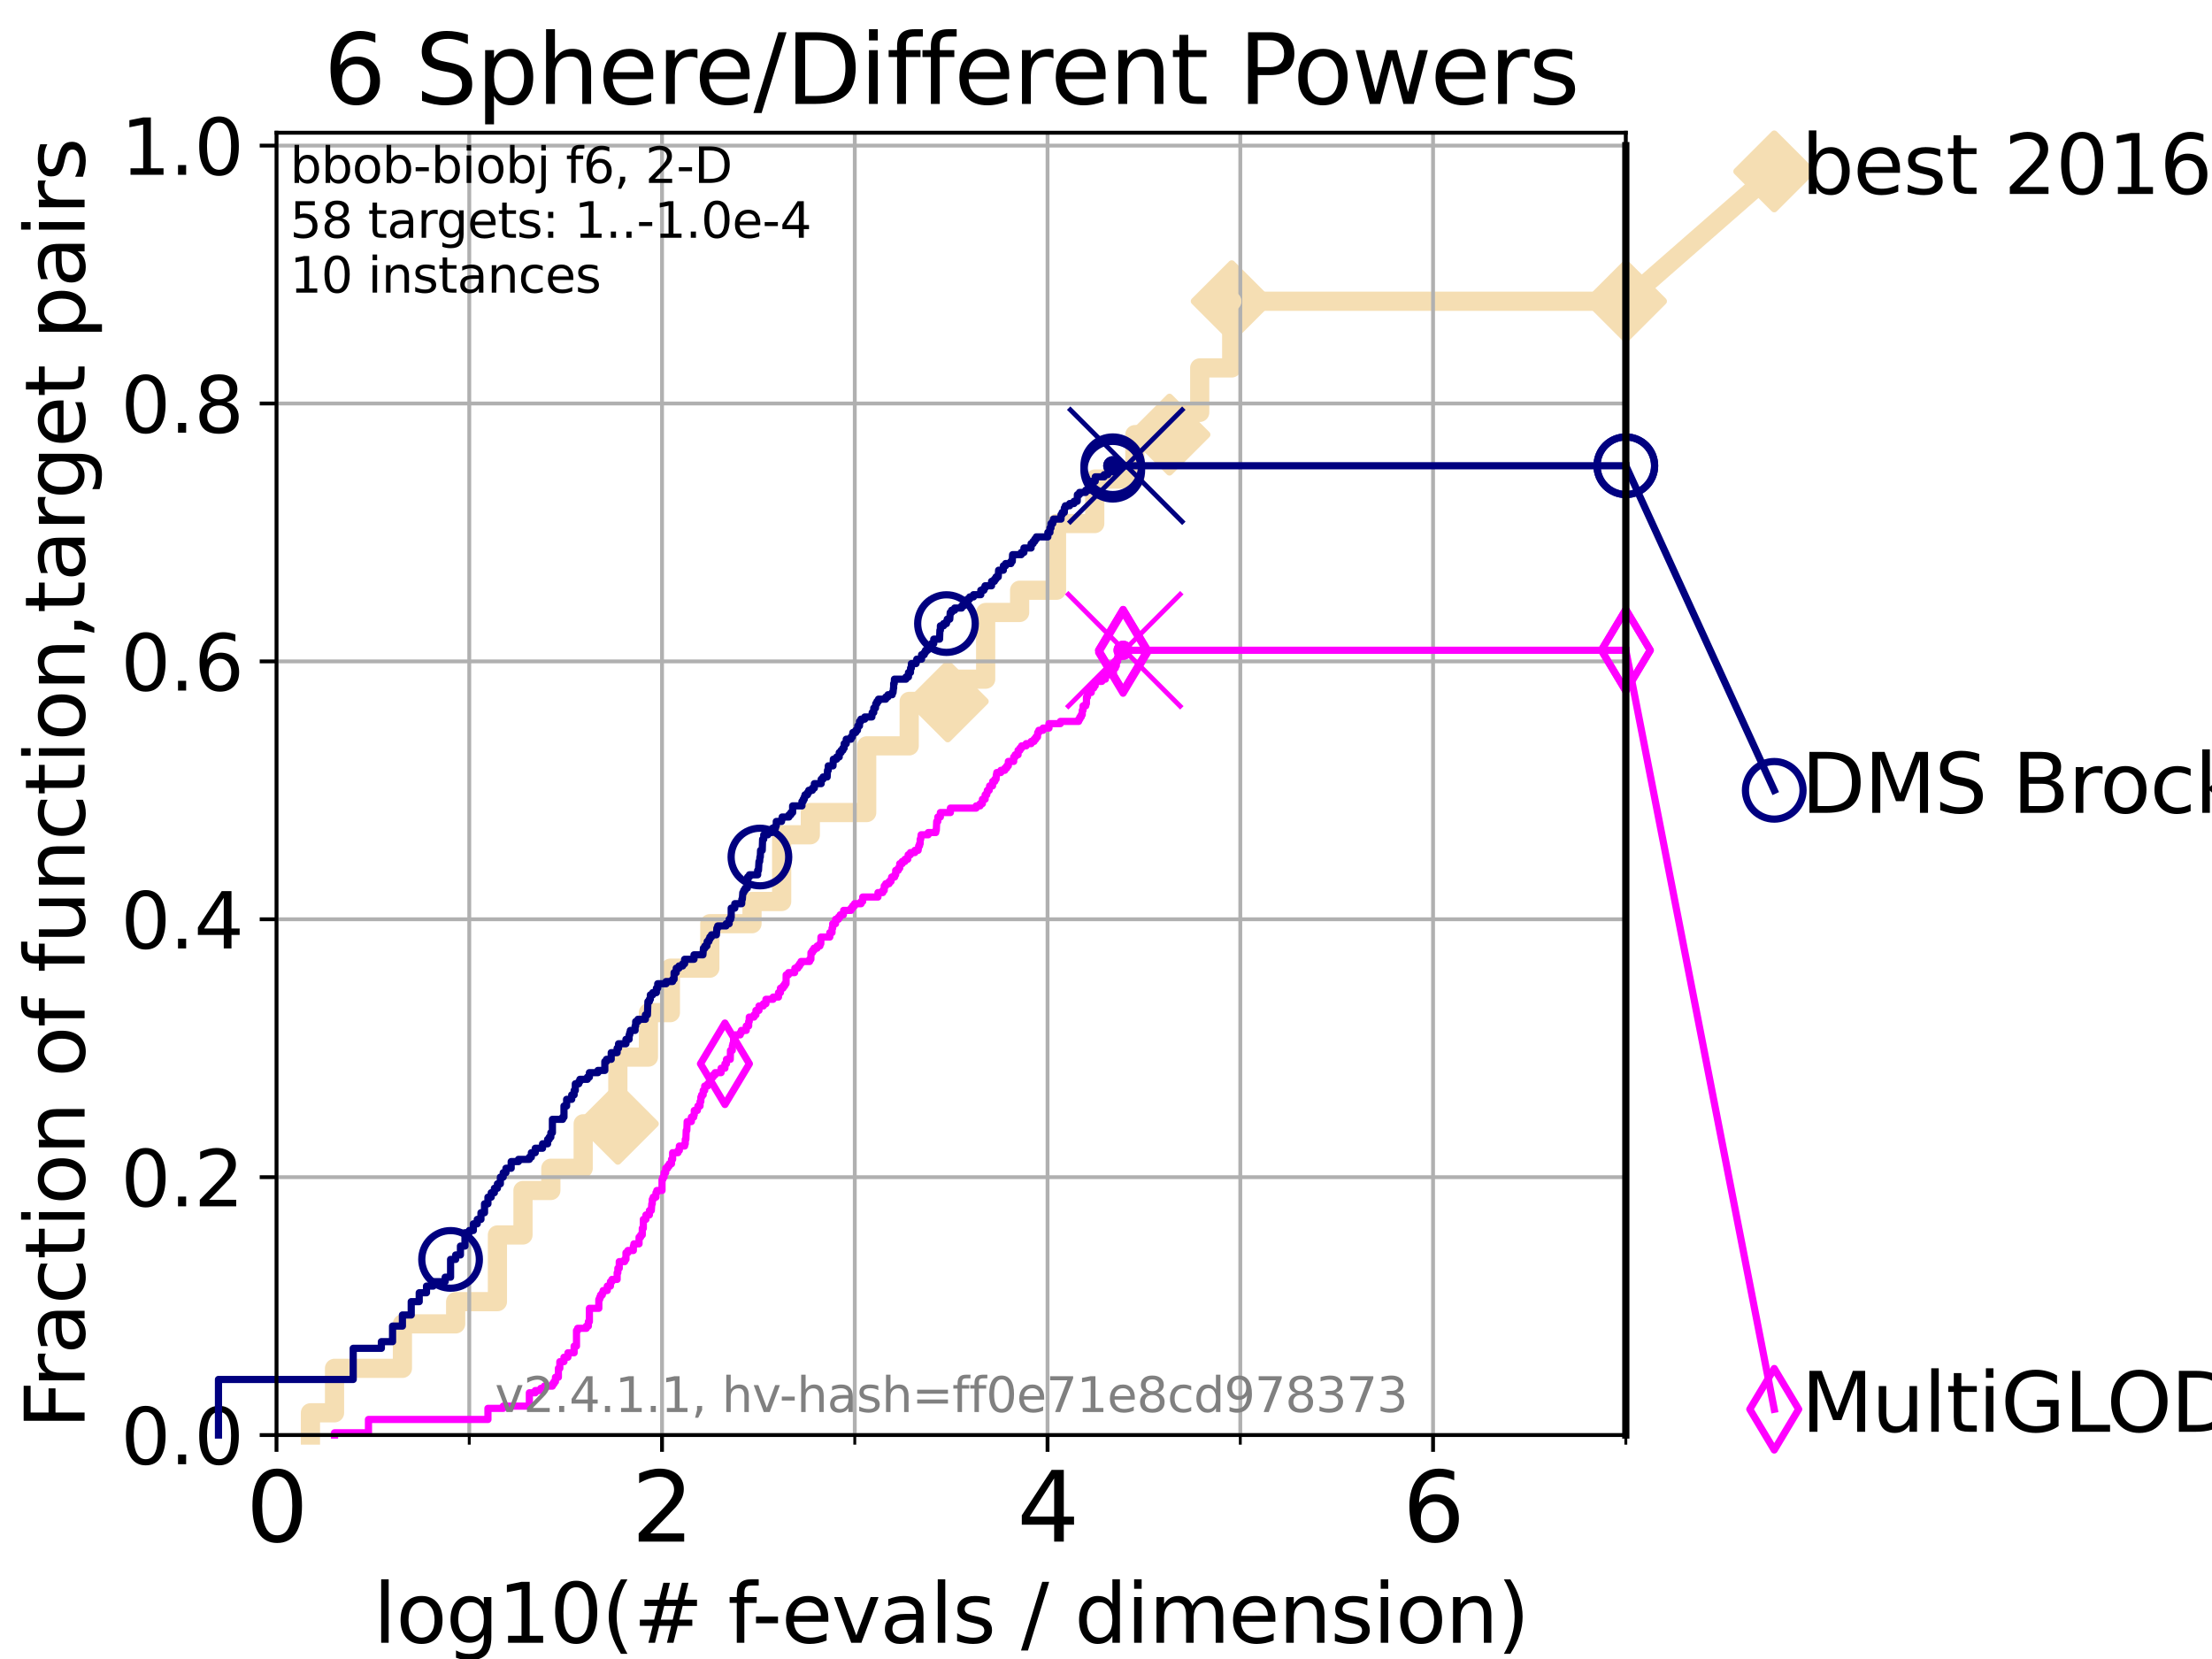 <?xml version="1.0" encoding="utf-8" standalone="no"?>
<!DOCTYPE svg PUBLIC "-//W3C//DTD SVG 1.1//EN"
  "http://www.w3.org/Graphics/SVG/1.1/DTD/svg11.dtd">
<svg height="345.6pt" version="1.1" viewBox="0 0 460.8 345.6" width="460.8pt" xmlns="http://www.w3.org/2000/svg" xmlns:xlink="http://www.w3.org/1999/xlink">
 <defs>
  <style type="text/css">*{stroke-linecap:butt;stroke-linejoin:round;}</style>
 </defs>
 <g id="figure_1">
  <g id="patch_1">
   <path d="M 0 345.6 
L 460.8 345.6 
L 460.8 0 
L 0 0 
z
" style="fill:#ffffff;"/>
  </g>
  <g id="axes_1">
   <g id="patch_2">
    <path d="M 57.6 298.944 
L 338.688 298.944 
L 338.688 27.648 
L 57.6 27.648 
z
" style="fill:#ffffff;"/>
   </g>
   <g id="line2d_1">
    <path d="M 64.671 298.944 
L 64.671 294.313 
L 69.688 294.313 
L 69.688 285.05 
L 83.83 285.05 
L 83.83 275.788 
L 94.921 275.788 
L 94.921 271.157 
L 103.623 271.157 
L 103.623 257.263 
L 108.949 257.263 
L 108.949 248.001 
L 114.751 248.001 
L 114.751 243.37 
L 121.49 243.37 
L 121.49 234.107 
L 128.709 234.107 
L 128.709 220.214 
L 135.077 220.214 
L 135.077 210.951 
L 139.652 210.951 
L 139.652 201.689 
L 147.868 201.689 
L 147.868 192.426 
L 156.658 192.426 
L 156.658 187.795 
L 162.834 187.795 
L 162.834 173.901 
L 168.806 173.901 
L 168.806 169.27 
L 180.549 169.27 
L 180.549 155.377 
L 189.401 155.377 
L 189.401 146.114 
L 197.436 146.114 
L 197.436 141.483 
L 205.331 141.483 
L 205.331 127.589 
L 212.409 127.589 
L 212.409 122.958 
L 220.091 122.958 
L 220.091 109.065 
L 228.055 109.065 
L 228.055 99.802 
L 236.413 99.802 
L 236.413 90.54 
L 243.622 90.54 
L 243.622 85.909 
L 249.923 85.909 
L 249.923 76.646 
L 256.587 76.646 
L 256.587 62.753 
L 338.688 62.753 
" style="fill:none;stroke:#f5deb3;stroke-linecap:square;stroke-width:4;"/>
   </g>
   <g id="line2d_2">
    <defs>
     <path d="M 0 7.778 
L 7.778 0 
L 0 -7.778 
L -7.778 0 
z
" id="m04a28329ef" style="stroke:#f5deb3;stroke-linejoin:miter;stroke-width:1.5;"/>
    </defs>
    <g>
     <use style="fill:#f5deb3;stroke:#f5deb3;stroke-linejoin:miter;stroke-width:1.5;" x="128.709" xlink:href="#m04a28329ef" y="234.107"/>
     <use style="fill:#f5deb3;stroke:#f5deb3;stroke-linejoin:miter;stroke-width:1.5;" x="197.436" xlink:href="#m04a28329ef" y="146.114"/>
     <use style="fill:#f5deb3;stroke:#f5deb3;stroke-linejoin:miter;stroke-width:1.5;" x="243.622" xlink:href="#m04a28329ef" y="90.54"/>
     <use style="fill:#f5deb3;stroke:#f5deb3;stroke-linejoin:miter;stroke-width:1.5;" x="256.587" xlink:href="#m04a28329ef" y="62.753"/>
     <use style="fill:#f5deb3;stroke:#f5deb3;stroke-linejoin:miter;stroke-width:1.5;" x="338.688" xlink:href="#m04a28329ef" y="62.753"/>
    </g>
   </g>
   <g id="line2d_3">
    <path style="fill:none;stroke:#f5deb3;stroke-linecap:square;stroke-width:4;"/>
    <g/>
   </g>
   <g id="line2d_4">
    <path d="M 338.688 62.753 
L 369.608 35.706 
" style="fill:none;stroke:#f5deb3;stroke-linecap:square;stroke-width:4;"/>
    <g>
     <use style="fill:#f5deb3;stroke:#f5deb3;stroke-linejoin:miter;stroke-width:1.5;" x="338.688" xlink:href="#m04a28329ef" y="62.753"/>
     <use style="fill:#f5deb3;stroke:#f5deb3;stroke-linejoin:miter;stroke-width:1.5;" x="369.608" xlink:href="#m04a28329ef" y="35.706"/>
    </g>
   </g>
   <g id="matplotlib.axis_1">
    <g id="xtick_1">
     <g id="line2d_5">
      <path clip-path="url(#p6daaf11165)" d="M 57.6 298.944 
L 57.6 27.648 
" style="fill:none;stroke:#b0b0b0;stroke-linecap:square;stroke-width:0.8;"/>
     </g>
     <g id="line2d_6">
      <defs>
       <path d="M 0 0 
L 0 3.5 
" id="mbe6007c504" style="stroke:#000000;stroke-width:0.8;"/>
      </defs>
      <g>
       <use style="stroke:#000000;stroke-width:0.8;" x="57.6" xlink:href="#mbe6007c504" y="298.944"/>
      </g>
     </g>
     <g id="text_1">
      <!-- 0 -->
      <g transform="translate(51.237 321.141)scale(0.2 -0.2)">
       <defs>
        <path d="M 2034 4250 
Q 1547 4250 1301 3770 
Q 1056 3291 1056 2328 
Q 1056 1369 1301 889 
Q 1547 409 2034 409 
Q 2525 409 2770 889 
Q 3016 1369 3016 2328 
Q 3016 3291 2770 3770 
Q 2525 4250 2034 4250 
z
M 2034 4750 
Q 2819 4750 3233 4129 
Q 3647 3509 3647 2328 
Q 3647 1150 3233 529 
Q 2819 -91 2034 -91 
Q 1250 -91 836 529 
Q 422 1150 422 2328 
Q 422 3509 836 4129 
Q 1250 4750 2034 4750 
z
" id="DejaVuSans-30" transform="scale(0.016)"/>
       </defs>
       <use xlink:href="#DejaVuSans-30"/>
      </g>
     </g>
    </g>
    <g id="xtick_2">
     <g id="line2d_7">
      <path clip-path="url(#p6daaf11165)" d="M 137.911 298.944 
L 137.911 27.648 
" style="fill:none;stroke:#b0b0b0;stroke-linecap:square;stroke-width:0.8;"/>
     </g>
     <g id="line2d_8">
      <g>
       <use style="stroke:#000000;stroke-width:0.8;" x="137.911" xlink:href="#mbe6007c504" y="298.944"/>
      </g>
     </g>
     <g id="text_2">
      <!-- 2 -->
      <g transform="translate(131.548 321.141)scale(0.2 -0.2)">
       <defs>
        <path d="M 1228 531 
L 3431 531 
L 3431 0 
L 469 0 
L 469 531 
Q 828 903 1448 1529 
Q 2069 2156 2228 2338 
Q 2531 2678 2651 2914 
Q 2772 3150 2772 3378 
Q 2772 3750 2511 3984 
Q 2250 4219 1831 4219 
Q 1534 4219 1204 4116 
Q 875 4013 500 3803 
L 500 4441 
Q 881 4594 1212 4672 
Q 1544 4750 1819 4750 
Q 2544 4750 2975 4387 
Q 3406 4025 3406 3419 
Q 3406 3131 3298 2873 
Q 3191 2616 2906 2266 
Q 2828 2175 2409 1742 
Q 1991 1309 1228 531 
z
" id="DejaVuSans-32" transform="scale(0.016)"/>
       </defs>
       <use xlink:href="#DejaVuSans-32"/>
      </g>
     </g>
    </g>
    <g id="xtick_3">
     <g id="line2d_9">
      <path clip-path="url(#p6daaf11165)" d="M 218.222 298.944 
L 218.222 27.648 
" style="fill:none;stroke:#b0b0b0;stroke-linecap:square;stroke-width:0.8;"/>
     </g>
     <g id="line2d_10">
      <g>
       <use style="stroke:#000000;stroke-width:0.8;" x="218.222" xlink:href="#mbe6007c504" y="298.944"/>
      </g>
     </g>
     <g id="text_3">
      <!-- 4 -->
      <g transform="translate(211.859 321.141)scale(0.2 -0.2)">
       <defs>
        <path d="M 2419 4116 
L 825 1625 
L 2419 1625 
L 2419 4116 
z
M 2253 4666 
L 3047 4666 
L 3047 1625 
L 3713 1625 
L 3713 1100 
L 3047 1100 
L 3047 0 
L 2419 0 
L 2419 1100 
L 313 1100 
L 313 1709 
L 2253 4666 
z
" id="DejaVuSans-34" transform="scale(0.016)"/>
       </defs>
       <use xlink:href="#DejaVuSans-34"/>
      </g>
     </g>
    </g>
    <g id="xtick_4">
     <g id="line2d_11">
      <path clip-path="url(#p6daaf11165)" d="M 298.533 298.944 
L 298.533 27.648 
" style="fill:none;stroke:#b0b0b0;stroke-linecap:square;stroke-width:0.8;"/>
     </g>
     <g id="line2d_12">
      <g>
       <use style="stroke:#000000;stroke-width:0.8;" x="298.533" xlink:href="#mbe6007c504" y="298.944"/>
      </g>
     </g>
     <g id="text_4">
      <!-- 6 -->
      <g transform="translate(292.17 321.141)scale(0.2 -0.2)">
       <defs>
        <path d="M 2113 2584 
Q 1688 2584 1439 2293 
Q 1191 2003 1191 1497 
Q 1191 994 1439 701 
Q 1688 409 2113 409 
Q 2538 409 2786 701 
Q 3034 994 3034 1497 
Q 3034 2003 2786 2293 
Q 2538 2584 2113 2584 
z
M 3366 4563 
L 3366 3988 
Q 3128 4100 2886 4159 
Q 2644 4219 2406 4219 
Q 1781 4219 1451 3797 
Q 1122 3375 1075 2522 
Q 1259 2794 1537 2939 
Q 1816 3084 2150 3084 
Q 2853 3084 3261 2657 
Q 3669 2231 3669 1497 
Q 3669 778 3244 343 
Q 2819 -91 2113 -91 
Q 1303 -91 875 529 
Q 447 1150 447 2328 
Q 447 3434 972 4092 
Q 1497 4750 2381 4750 
Q 2619 4750 2861 4703 
Q 3103 4656 3366 4563 
z
" id="DejaVuSans-36" transform="scale(0.016)"/>
       </defs>
       <use xlink:href="#DejaVuSans-36"/>
      </g>
     </g>
    </g>
    <g id="xtick_5">
     <g id="line2d_13">
      <path clip-path="url(#p6daaf11165)" d="M 97.755 298.944 
L 97.755 27.648 
" style="fill:none;stroke:#b0b0b0;stroke-linecap:square;stroke-width:0.8;"/>
     </g>
     <g id="line2d_14">
      <defs>
       <path d="M 0 0 
L 0 2 
" id="ma90f99f4ca" style="stroke:#000000;stroke-width:0.6;"/>
      </defs>
      <g>
       <use style="stroke:#000000;stroke-width:0.6;" x="97.755" xlink:href="#ma90f99f4ca" y="298.944"/>
      </g>
     </g>
    </g>
    <g id="xtick_6">
     <g id="line2d_15">
      <path clip-path="url(#p6daaf11165)" d="M 178.066 298.944 
L 178.066 27.648 
" style="fill:none;stroke:#b0b0b0;stroke-linecap:square;stroke-width:0.8;"/>
     </g>
     <g id="line2d_16">
      <g>
       <use style="stroke:#000000;stroke-width:0.6;" x="178.066" xlink:href="#ma90f99f4ca" y="298.944"/>
      </g>
     </g>
    </g>
    <g id="xtick_7">
     <g id="line2d_17">
      <path clip-path="url(#p6daaf11165)" d="M 258.377 298.944 
L 258.377 27.648 
" style="fill:none;stroke:#b0b0b0;stroke-linecap:square;stroke-width:0.8;"/>
     </g>
     <g id="line2d_18">
      <g>
       <use style="stroke:#000000;stroke-width:0.6;" x="258.377" xlink:href="#ma90f99f4ca" y="298.944"/>
      </g>
     </g>
    </g>
    <g id="xtick_8">
     <g id="line2d_19">
      <path clip-path="url(#p6daaf11165)" d="M 338.688 298.944 
L 338.688 27.648 
" style="fill:none;stroke:#b0b0b0;stroke-linecap:square;stroke-width:0.8;"/>
     </g>
     <g id="line2d_20">
      <g>
       <use style="stroke:#000000;stroke-width:0.6;" x="338.688" xlink:href="#ma90f99f4ca" y="298.944"/>
      </g>
     </g>
    </g>
    <g id="text_5">
     <!-- log10(# f-evals / dimension) -->
     <g transform="translate(77.764 342.218)scale(0.17 -0.17)">
      <defs>
       <path d="M 603 4863 
L 1178 4863 
L 1178 0 
L 603 0 
L 603 4863 
z
" id="DejaVuSans-6c" transform="scale(0.016)"/>
       <path d="M 1959 3097 
Q 1497 3097 1228 2736 
Q 959 2375 959 1747 
Q 959 1119 1226 758 
Q 1494 397 1959 397 
Q 2419 397 2687 759 
Q 2956 1122 2956 1747 
Q 2956 2369 2687 2733 
Q 2419 3097 1959 3097 
z
M 1959 3584 
Q 2709 3584 3137 3096 
Q 3566 2609 3566 1747 
Q 3566 888 3137 398 
Q 2709 -91 1959 -91 
Q 1206 -91 779 398 
Q 353 888 353 1747 
Q 353 2609 779 3096 
Q 1206 3584 1959 3584 
z
" id="DejaVuSans-6f" transform="scale(0.016)"/>
       <path d="M 2906 1791 
Q 2906 2416 2648 2759 
Q 2391 3103 1925 3103 
Q 1463 3103 1205 2759 
Q 947 2416 947 1791 
Q 947 1169 1205 825 
Q 1463 481 1925 481 
Q 2391 481 2648 825 
Q 2906 1169 2906 1791 
z
M 3481 434 
Q 3481 -459 3084 -895 
Q 2688 -1331 1869 -1331 
Q 1566 -1331 1297 -1286 
Q 1028 -1241 775 -1147 
L 775 -588 
Q 1028 -725 1275 -790 
Q 1522 -856 1778 -856 
Q 2344 -856 2625 -561 
Q 2906 -266 2906 331 
L 2906 616 
Q 2728 306 2450 153 
Q 2172 0 1784 0 
Q 1141 0 747 490 
Q 353 981 353 1791 
Q 353 2603 747 3093 
Q 1141 3584 1784 3584 
Q 2172 3584 2450 3431 
Q 2728 3278 2906 2969 
L 2906 3500 
L 3481 3500 
L 3481 434 
z
" id="DejaVuSans-67" transform="scale(0.016)"/>
       <path d="M 794 531 
L 1825 531 
L 1825 4091 
L 703 3866 
L 703 4441 
L 1819 4666 
L 2450 4666 
L 2450 531 
L 3481 531 
L 3481 0 
L 794 0 
L 794 531 
z
" id="DejaVuSans-31" transform="scale(0.016)"/>
       <path d="M 1984 4856 
Q 1566 4138 1362 3434 
Q 1159 2731 1159 2009 
Q 1159 1288 1364 580 
Q 1569 -128 1984 -844 
L 1484 -844 
Q 1016 -109 783 600 
Q 550 1309 550 2009 
Q 550 2706 781 3412 
Q 1013 4119 1484 4856 
L 1984 4856 
z
" id="DejaVuSans-28" transform="scale(0.016)"/>
       <path d="M 3272 2816 
L 2363 2816 
L 2100 1772 
L 3016 1772 
L 3272 2816 
z
M 2803 4594 
L 2478 3297 
L 3391 3297 
L 3719 4594 
L 4219 4594 
L 3897 3297 
L 4872 3297 
L 4872 2816 
L 3775 2816 
L 3519 1772 
L 4513 1772 
L 4513 1294 
L 3397 1294 
L 3072 0 
L 2572 0 
L 2894 1294 
L 1978 1294 
L 1656 0 
L 1153 0 
L 1478 1294 
L 494 1294 
L 494 1772 
L 1594 1772 
L 1856 2816 
L 850 2816 
L 850 3297 
L 1978 3297 
L 2297 4594 
L 2803 4594 
z
" id="DejaVuSans-23" transform="scale(0.016)"/>
       <path id="DejaVuSans-20" transform="scale(0.016)"/>
       <path d="M 2375 4863 
L 2375 4384 
L 1825 4384 
Q 1516 4384 1395 4259 
Q 1275 4134 1275 3809 
L 1275 3500 
L 2222 3500 
L 2222 3053 
L 1275 3053 
L 1275 0 
L 697 0 
L 697 3053 
L 147 3053 
L 147 3500 
L 697 3500 
L 697 3744 
Q 697 4328 969 4595 
Q 1241 4863 1831 4863 
L 2375 4863 
z
" id="DejaVuSans-66" transform="scale(0.016)"/>
       <path d="M 313 2009 
L 1997 2009 
L 1997 1497 
L 313 1497 
L 313 2009 
z
" id="DejaVuSans-2d" transform="scale(0.016)"/>
       <path d="M 3597 1894 
L 3597 1613 
L 953 1613 
Q 991 1019 1311 708 
Q 1631 397 2203 397 
Q 2534 397 2845 478 
Q 3156 559 3463 722 
L 3463 178 
Q 3153 47 2828 -22 
Q 2503 -91 2169 -91 
Q 1331 -91 842 396 
Q 353 884 353 1716 
Q 353 2575 817 3079 
Q 1281 3584 2069 3584 
Q 2775 3584 3186 3129 
Q 3597 2675 3597 1894 
z
M 3022 2063 
Q 3016 2534 2758 2815 
Q 2500 3097 2075 3097 
Q 1594 3097 1305 2825 
Q 1016 2553 972 2059 
L 3022 2063 
z
" id="DejaVuSans-65" transform="scale(0.016)"/>
       <path d="M 191 3500 
L 800 3500 
L 1894 563 
L 2988 3500 
L 3597 3500 
L 2284 0 
L 1503 0 
L 191 3500 
z
" id="DejaVuSans-76" transform="scale(0.016)"/>
       <path d="M 2194 1759 
Q 1497 1759 1228 1600 
Q 959 1441 959 1056 
Q 959 750 1161 570 
Q 1363 391 1709 391 
Q 2188 391 2477 730 
Q 2766 1069 2766 1631 
L 2766 1759 
L 2194 1759 
z
M 3341 1997 
L 3341 0 
L 2766 0 
L 2766 531 
Q 2569 213 2275 61 
Q 1981 -91 1556 -91 
Q 1019 -91 701 211 
Q 384 513 384 1019 
Q 384 1609 779 1909 
Q 1175 2209 1959 2209 
L 2766 2209 
L 2766 2266 
Q 2766 2663 2505 2880 
Q 2244 3097 1772 3097 
Q 1472 3097 1187 3025 
Q 903 2953 641 2809 
L 641 3341 
Q 956 3463 1253 3523 
Q 1550 3584 1831 3584 
Q 2591 3584 2966 3190 
Q 3341 2797 3341 1997 
z
" id="DejaVuSans-61" transform="scale(0.016)"/>
       <path d="M 2834 3397 
L 2834 2853 
Q 2591 2978 2328 3040 
Q 2066 3103 1784 3103 
Q 1356 3103 1142 2972 
Q 928 2841 928 2578 
Q 928 2378 1081 2264 
Q 1234 2150 1697 2047 
L 1894 2003 
Q 2506 1872 2764 1633 
Q 3022 1394 3022 966 
Q 3022 478 2636 193 
Q 2250 -91 1575 -91 
Q 1294 -91 989 -36 
Q 684 19 347 128 
L 347 722 
Q 666 556 975 473 
Q 1284 391 1588 391 
Q 1994 391 2212 530 
Q 2431 669 2431 922 
Q 2431 1156 2273 1281 
Q 2116 1406 1581 1522 
L 1381 1569 
Q 847 1681 609 1914 
Q 372 2147 372 2553 
Q 372 3047 722 3315 
Q 1072 3584 1716 3584 
Q 2034 3584 2315 3537 
Q 2597 3491 2834 3397 
z
" id="DejaVuSans-73" transform="scale(0.016)"/>
       <path d="M 1625 4666 
L 2156 4666 
L 531 -594 
L 0 -594 
L 1625 4666 
z
" id="DejaVuSans-2f" transform="scale(0.016)"/>
       <path d="M 2906 2969 
L 2906 4863 
L 3481 4863 
L 3481 0 
L 2906 0 
L 2906 525 
Q 2725 213 2448 61 
Q 2172 -91 1784 -91 
Q 1150 -91 751 415 
Q 353 922 353 1747 
Q 353 2572 751 3078 
Q 1150 3584 1784 3584 
Q 2172 3584 2448 3432 
Q 2725 3281 2906 2969 
z
M 947 1747 
Q 947 1113 1208 752 
Q 1469 391 1925 391 
Q 2381 391 2643 752 
Q 2906 1113 2906 1747 
Q 2906 2381 2643 2742 
Q 2381 3103 1925 3103 
Q 1469 3103 1208 2742 
Q 947 2381 947 1747 
z
" id="DejaVuSans-64" transform="scale(0.016)"/>
       <path d="M 603 3500 
L 1178 3500 
L 1178 0 
L 603 0 
L 603 3500 
z
M 603 4863 
L 1178 4863 
L 1178 4134 
L 603 4134 
L 603 4863 
z
" id="DejaVuSans-69" transform="scale(0.016)"/>
       <path d="M 3328 2828 
Q 3544 3216 3844 3400 
Q 4144 3584 4550 3584 
Q 5097 3584 5394 3201 
Q 5691 2819 5691 2113 
L 5691 0 
L 5113 0 
L 5113 2094 
Q 5113 2597 4934 2840 
Q 4756 3084 4391 3084 
Q 3944 3084 3684 2787 
Q 3425 2491 3425 1978 
L 3425 0 
L 2847 0 
L 2847 2094 
Q 2847 2600 2669 2842 
Q 2491 3084 2119 3084 
Q 1678 3084 1418 2786 
Q 1159 2488 1159 1978 
L 1159 0 
L 581 0 
L 581 3500 
L 1159 3500 
L 1159 2956 
Q 1356 3278 1631 3431 
Q 1906 3584 2284 3584 
Q 2666 3584 2933 3390 
Q 3200 3197 3328 2828 
z
" id="DejaVuSans-6d" transform="scale(0.016)"/>
       <path d="M 3513 2113 
L 3513 0 
L 2938 0 
L 2938 2094 
Q 2938 2591 2744 2837 
Q 2550 3084 2163 3084 
Q 1697 3084 1428 2787 
Q 1159 2491 1159 1978 
L 1159 0 
L 581 0 
L 581 3500 
L 1159 3500 
L 1159 2956 
Q 1366 3272 1645 3428 
Q 1925 3584 2291 3584 
Q 2894 3584 3203 3211 
Q 3513 2838 3513 2113 
z
" id="DejaVuSans-6e" transform="scale(0.016)"/>
       <path d="M 513 4856 
L 1013 4856 
Q 1481 4119 1714 3412 
Q 1947 2706 1947 2009 
Q 1947 1309 1714 600 
Q 1481 -109 1013 -844 
L 513 -844 
Q 928 -128 1133 580 
Q 1338 1288 1338 2009 
Q 1338 2731 1133 3434 
Q 928 4138 513 4856 
z
" id="DejaVuSans-29" transform="scale(0.016)"/>
      </defs>
      <use xlink:href="#DejaVuSans-6c"/>
      <use x="27.783" xlink:href="#DejaVuSans-6f"/>
      <use x="88.965" xlink:href="#DejaVuSans-67"/>
      <use x="152.441" xlink:href="#DejaVuSans-31"/>
      <use x="216.064" xlink:href="#DejaVuSans-30"/>
      <use x="279.688" xlink:href="#DejaVuSans-28"/>
      <use x="318.701" xlink:href="#DejaVuSans-23"/>
      <use x="402.49" xlink:href="#DejaVuSans-20"/>
      <use x="434.277" xlink:href="#DejaVuSans-66"/>
      <use x="463.982" xlink:href="#DejaVuSans-2d"/>
      <use x="500.066" xlink:href="#DejaVuSans-65"/>
      <use x="561.59" xlink:href="#DejaVuSans-76"/>
      <use x="620.77" xlink:href="#DejaVuSans-61"/>
      <use x="682.049" xlink:href="#DejaVuSans-6c"/>
      <use x="709.832" xlink:href="#DejaVuSans-73"/>
      <use x="761.932" xlink:href="#DejaVuSans-20"/>
      <use x="793.719" xlink:href="#DejaVuSans-2f"/>
      <use x="827.41" xlink:href="#DejaVuSans-20"/>
      <use x="859.197" xlink:href="#DejaVuSans-64"/>
      <use x="922.674" xlink:href="#DejaVuSans-69"/>
      <use x="950.457" xlink:href="#DejaVuSans-6d"/>
      <use x="1047.869" xlink:href="#DejaVuSans-65"/>
      <use x="1109.393" xlink:href="#DejaVuSans-6e"/>
      <use x="1172.771" xlink:href="#DejaVuSans-73"/>
      <use x="1224.871" xlink:href="#DejaVuSans-69"/>
      <use x="1252.654" xlink:href="#DejaVuSans-6f"/>
      <use x="1313.836" xlink:href="#DejaVuSans-6e"/>
      <use x="1377.215" xlink:href="#DejaVuSans-29"/>
     </g>
    </g>
   </g>
   <g id="matplotlib.axis_2">
    <g id="ytick_1">
     <g id="line2d_21">
      <path clip-path="url(#p6daaf11165)" d="M 57.6 298.944 
L 338.688 298.944 
" style="fill:none;stroke:#b0b0b0;stroke-linecap:square;stroke-width:0.8;"/>
     </g>
     <g id="line2d_22">
      <defs>
       <path d="M 0 0 
L -3.5 0 
" id="m7551726679" style="stroke:#000000;stroke-width:0.8;"/>
      </defs>
      <g>
       <use style="stroke:#000000;stroke-width:0.8;" x="57.6" xlink:href="#m7551726679" y="298.944"/>
      </g>
     </g>
     <g id="text_6">
      <!-- 0.0 -->
      <g transform="translate(25.155 305.023)scale(0.16 -0.16)">
       <defs>
        <path d="M 684 794 
L 1344 794 
L 1344 0 
L 684 0 
L 684 794 
z
" id="DejaVuSans-2e" transform="scale(0.016)"/>
       </defs>
       <use xlink:href="#DejaVuSans-30"/>
       <use x="63.623" xlink:href="#DejaVuSans-2e"/>
       <use x="95.41" xlink:href="#DejaVuSans-30"/>
      </g>
     </g>
    </g>
    <g id="ytick_2">
     <g id="line2d_23">
      <path clip-path="url(#p6daaf11165)" d="M 57.6 245.222 
L 338.688 245.222 
" style="fill:none;stroke:#b0b0b0;stroke-linecap:square;stroke-width:0.8;"/>
     </g>
     <g id="line2d_24">
      <g>
       <use style="stroke:#000000;stroke-width:0.8;" x="57.6" xlink:href="#m7551726679" y="245.222"/>
      </g>
     </g>
     <g id="text_7">
      <!-- 0.2 -->
      <g transform="translate(25.155 251.301)scale(0.16 -0.16)">
       <use xlink:href="#DejaVuSans-30"/>
       <use x="63.623" xlink:href="#DejaVuSans-2e"/>
       <use x="95.41" xlink:href="#DejaVuSans-32"/>
      </g>
     </g>
    </g>
    <g id="ytick_3">
     <g id="line2d_25">
      <path clip-path="url(#p6daaf11165)" d="M 57.6 191.5 
L 338.688 191.5 
" style="fill:none;stroke:#b0b0b0;stroke-linecap:square;stroke-width:0.8;"/>
     </g>
     <g id="line2d_26">
      <g>
       <use style="stroke:#000000;stroke-width:0.8;" x="57.6" xlink:href="#m7551726679" y="191.5"/>
      </g>
     </g>
     <g id="text_8">
      <!-- 0.4 -->
      <g transform="translate(25.155 197.579)scale(0.16 -0.16)">
       <use xlink:href="#DejaVuSans-30"/>
       <use x="63.623" xlink:href="#DejaVuSans-2e"/>
       <use x="95.41" xlink:href="#DejaVuSans-34"/>
      </g>
     </g>
    </g>
    <g id="ytick_4">
     <g id="line2d_27">
      <path clip-path="url(#p6daaf11165)" d="M 57.6 137.778 
L 338.688 137.778 
" style="fill:none;stroke:#b0b0b0;stroke-linecap:square;stroke-width:0.8;"/>
     </g>
     <g id="line2d_28">
      <g>
       <use style="stroke:#000000;stroke-width:0.8;" x="57.6" xlink:href="#m7551726679" y="137.778"/>
      </g>
     </g>
     <g id="text_9">
      <!-- 0.6 -->
      <g transform="translate(25.155 143.857)scale(0.16 -0.16)">
       <use xlink:href="#DejaVuSans-30"/>
       <use x="63.623" xlink:href="#DejaVuSans-2e"/>
       <use x="95.41" xlink:href="#DejaVuSans-36"/>
      </g>
     </g>
    </g>
    <g id="ytick_5">
     <g id="line2d_29">
      <path clip-path="url(#p6daaf11165)" d="M 57.6 84.056 
L 338.688 84.056 
" style="fill:none;stroke:#b0b0b0;stroke-linecap:square;stroke-width:0.8;"/>
     </g>
     <g id="line2d_30">
      <g>
       <use style="stroke:#000000;stroke-width:0.8;" x="57.6" xlink:href="#m7551726679" y="84.056"/>
      </g>
     </g>
     <g id="text_10">
      <!-- 0.8 -->
      <g transform="translate(25.155 90.135)scale(0.16 -0.16)">
       <defs>
        <path d="M 2034 2216 
Q 1584 2216 1326 1975 
Q 1069 1734 1069 1313 
Q 1069 891 1326 650 
Q 1584 409 2034 409 
Q 2484 409 2743 651 
Q 3003 894 3003 1313 
Q 3003 1734 2745 1975 
Q 2488 2216 2034 2216 
z
M 1403 2484 
Q 997 2584 770 2862 
Q 544 3141 544 3541 
Q 544 4100 942 4425 
Q 1341 4750 2034 4750 
Q 2731 4750 3128 4425 
Q 3525 4100 3525 3541 
Q 3525 3141 3298 2862 
Q 3072 2584 2669 2484 
Q 3125 2378 3379 2068 
Q 3634 1759 3634 1313 
Q 3634 634 3220 271 
Q 2806 -91 2034 -91 
Q 1263 -91 848 271 
Q 434 634 434 1313 
Q 434 1759 690 2068 
Q 947 2378 1403 2484 
z
M 1172 3481 
Q 1172 3119 1398 2916 
Q 1625 2713 2034 2713 
Q 2441 2713 2670 2916 
Q 2900 3119 2900 3481 
Q 2900 3844 2670 4047 
Q 2441 4250 2034 4250 
Q 1625 4250 1398 4047 
Q 1172 3844 1172 3481 
z
" id="DejaVuSans-38" transform="scale(0.016)"/>
       </defs>
       <use xlink:href="#DejaVuSans-30"/>
       <use x="63.623" xlink:href="#DejaVuSans-2e"/>
       <use x="95.41" xlink:href="#DejaVuSans-38"/>
      </g>
     </g>
    </g>
    <g id="ytick_6">
     <g id="line2d_31">
      <path clip-path="url(#p6daaf11165)" d="M 57.6 30.334 
L 338.688 30.334 
" style="fill:none;stroke:#b0b0b0;stroke-linecap:square;stroke-width:0.8;"/>
     </g>
     <g id="line2d_32">
      <g>
       <use style="stroke:#000000;stroke-width:0.8;" x="57.6" xlink:href="#m7551726679" y="30.334"/>
      </g>
     </g>
     <g id="text_11">
      <!-- 1.0 -->
      <g transform="translate(25.155 36.413)scale(0.16 -0.16)">
       <use xlink:href="#DejaVuSans-31"/>
       <use x="63.623" xlink:href="#DejaVuSans-2e"/>
       <use x="95.41" xlink:href="#DejaVuSans-30"/>
      </g>
     </g>
    </g>
    <g id="text_12">
     <!-- Fraction of function,target pairs -->
     <g transform="translate(17.62 297.681)rotate(-90)scale(0.17 -0.17)">
      <defs>
       <path d="M 628 4666 
L 3309 4666 
L 3309 4134 
L 1259 4134 
L 1259 2759 
L 3109 2759 
L 3109 2228 
L 1259 2228 
L 1259 0 
L 628 0 
L 628 4666 
z
" id="DejaVuSans-46" transform="scale(0.016)"/>
       <path d="M 2631 2963 
Q 2534 3019 2420 3045 
Q 2306 3072 2169 3072 
Q 1681 3072 1420 2755 
Q 1159 2438 1159 1844 
L 1159 0 
L 581 0 
L 581 3500 
L 1159 3500 
L 1159 2956 
Q 1341 3275 1631 3429 
Q 1922 3584 2338 3584 
Q 2397 3584 2469 3576 
Q 2541 3569 2628 3553 
L 2631 2963 
z
" id="DejaVuSans-72" transform="scale(0.016)"/>
       <path d="M 3122 3366 
L 3122 2828 
Q 2878 2963 2633 3030 
Q 2388 3097 2138 3097 
Q 1578 3097 1268 2742 
Q 959 2388 959 1747 
Q 959 1106 1268 751 
Q 1578 397 2138 397 
Q 2388 397 2633 464 
Q 2878 531 3122 666 
L 3122 134 
Q 2881 22 2623 -34 
Q 2366 -91 2075 -91 
Q 1284 -91 818 406 
Q 353 903 353 1747 
Q 353 2603 823 3093 
Q 1294 3584 2113 3584 
Q 2378 3584 2631 3529 
Q 2884 3475 3122 3366 
z
" id="DejaVuSans-63" transform="scale(0.016)"/>
       <path d="M 1172 4494 
L 1172 3500 
L 2356 3500 
L 2356 3053 
L 1172 3053 
L 1172 1153 
Q 1172 725 1289 603 
Q 1406 481 1766 481 
L 2356 481 
L 2356 0 
L 1766 0 
Q 1100 0 847 248 
Q 594 497 594 1153 
L 594 3053 
L 172 3053 
L 172 3500 
L 594 3500 
L 594 4494 
L 1172 4494 
z
" id="DejaVuSans-74" transform="scale(0.016)"/>
       <path d="M 544 1381 
L 544 3500 
L 1119 3500 
L 1119 1403 
Q 1119 906 1312 657 
Q 1506 409 1894 409 
Q 2359 409 2629 706 
Q 2900 1003 2900 1516 
L 2900 3500 
L 3475 3500 
L 3475 0 
L 2900 0 
L 2900 538 
Q 2691 219 2414 64 
Q 2138 -91 1772 -91 
Q 1169 -91 856 284 
Q 544 659 544 1381 
z
M 1991 3584 
L 1991 3584 
z
" id="DejaVuSans-75" transform="scale(0.016)"/>
       <path d="M 750 794 
L 1409 794 
L 1409 256 
L 897 -744 
L 494 -744 
L 750 256 
L 750 794 
z
" id="DejaVuSans-2c" transform="scale(0.016)"/>
       <path d="M 1159 525 
L 1159 -1331 
L 581 -1331 
L 581 3500 
L 1159 3500 
L 1159 2969 
Q 1341 3281 1617 3432 
Q 1894 3584 2278 3584 
Q 2916 3584 3314 3078 
Q 3713 2572 3713 1747 
Q 3713 922 3314 415 
Q 2916 -91 2278 -91 
Q 1894 -91 1617 61 
Q 1341 213 1159 525 
z
M 3116 1747 
Q 3116 2381 2855 2742 
Q 2594 3103 2138 3103 
Q 1681 3103 1420 2742 
Q 1159 2381 1159 1747 
Q 1159 1113 1420 752 
Q 1681 391 2138 391 
Q 2594 391 2855 752 
Q 3116 1113 3116 1747 
z
" id="DejaVuSans-70" transform="scale(0.016)"/>
      </defs>
      <use xlink:href="#DejaVuSans-46"/>
      <use x="50.27" xlink:href="#DejaVuSans-72"/>
      <use x="91.383" xlink:href="#DejaVuSans-61"/>
      <use x="152.662" xlink:href="#DejaVuSans-63"/>
      <use x="207.643" xlink:href="#DejaVuSans-74"/>
      <use x="246.852" xlink:href="#DejaVuSans-69"/>
      <use x="274.635" xlink:href="#DejaVuSans-6f"/>
      <use x="335.816" xlink:href="#DejaVuSans-6e"/>
      <use x="399.195" xlink:href="#DejaVuSans-20"/>
      <use x="430.982" xlink:href="#DejaVuSans-6f"/>
      <use x="492.164" xlink:href="#DejaVuSans-66"/>
      <use x="527.369" xlink:href="#DejaVuSans-20"/>
      <use x="559.156" xlink:href="#DejaVuSans-66"/>
      <use x="594.361" xlink:href="#DejaVuSans-75"/>
      <use x="657.74" xlink:href="#DejaVuSans-6e"/>
      <use x="721.119" xlink:href="#DejaVuSans-63"/>
      <use x="776.1" xlink:href="#DejaVuSans-74"/>
      <use x="815.309" xlink:href="#DejaVuSans-69"/>
      <use x="843.092" xlink:href="#DejaVuSans-6f"/>
      <use x="904.273" xlink:href="#DejaVuSans-6e"/>
      <use x="967.652" xlink:href="#DejaVuSans-2c"/>
      <use x="999.439" xlink:href="#DejaVuSans-74"/>
      <use x="1038.648" xlink:href="#DejaVuSans-61"/>
      <use x="1099.928" xlink:href="#DejaVuSans-72"/>
      <use x="1139.291" xlink:href="#DejaVuSans-67"/>
      <use x="1202.768" xlink:href="#DejaVuSans-65"/>
      <use x="1264.291" xlink:href="#DejaVuSans-74"/>
      <use x="1303.5" xlink:href="#DejaVuSans-20"/>
      <use x="1335.287" xlink:href="#DejaVuSans-70"/>
      <use x="1398.764" xlink:href="#DejaVuSans-61"/>
      <use x="1460.043" xlink:href="#DejaVuSans-69"/>
      <use x="1487.826" xlink:href="#DejaVuSans-72"/>
      <use x="1528.939" xlink:href="#DejaVuSans-73"/>
     </g>
    </g>
   </g>
   <g id="line2d_33">
    <defs>
     <path d="M 0 1.5 
C 0.398 1.5 0.779 1.342 1.061 1.061 
C 1.342 0.779 1.5 0.398 1.5 0 
C 1.5 -0.398 1.342 -0.779 1.061 -1.061 
C 0.779 -1.342 0.398 -1.5 0 -1.5 
C -0.398 -1.5 -0.779 -1.342 -1.061 -1.061 
C -1.342 -0.779 -1.5 -0.398 -1.5 0 
C -1.5 0.398 -1.342 0.779 -1.061 1.061 
C -0.779 1.342 -0.398 1.5 0 1.5 
z
" id="mc56eaea17b" style="stroke:#f5deb3;"/>
    </defs>
    <g>
     <use style="fill:#f5deb3;stroke:#f5deb3;" x="256.587" xlink:href="#mc56eaea17b" y="62.753"/>
     <use style="fill:#f5deb3;stroke:#f5deb3;" x="256.587" xlink:href="#mc56eaea17b" y="62.753"/>
    </g>
   </g>
   <g id="line2d_34">
    <defs>
     <path d="M 0 1.5 
C 0.398 1.5 0.779 1.342 1.061 1.061 
C 1.342 0.779 1.5 0.398 1.5 0 
C 1.5 -0.398 1.342 -0.779 1.061 -1.061 
C 0.779 -1.342 0.398 -1.5 0 -1.5 
C -0.398 -1.5 -0.779 -1.342 -1.061 -1.061 
C -1.342 -0.779 -1.5 -0.398 -1.5 0 
C -1.5 0.398 -1.342 0.779 -1.061 1.061 
C -0.779 1.342 -0.398 1.5 0 1.5 
z
" id="m804e815547" style="stroke:#000080;"/>
    </defs>
    <g>
     <use style="fill:#000080;stroke:#000080;" x="231.812" xlink:href="#m804e815547" y="97.023"/>
     <use style="fill:#000080;stroke:#000080;" x="231.812" xlink:href="#m804e815547" y="97.023"/>
    </g>
   </g>
   <g id="line2d_35">
    <path d="M 45.512 298.944 
L 45.512 287.366 
L 73.579 287.366 
L 73.579 280.882 
L 79.447 280.882 
L 79.447 279.493 
L 81.776 279.493 
L 81.776 276.251 
L 83.83 276.251 
L 83.83 273.935 
L 85.667 273.935 
L 85.667 271.157 
L 87.33 271.157 
L 87.33 269.304 
L 88.847 269.304 
L 88.847 267.915 
L 90.243 267.915 
L 90.243 266.989 
L 92.738 266.989 
L 92.738 266.062 
L 93.864 266.062 
L 93.864 262.357 
L 94.921 262.357 
L 94.921 261.431 
L 95.918 261.431 
L 95.918 259.579 
L 96.861 259.579 
L 96.861 256.8 
L 97.755 256.8 
L 97.755 256.337 
L 98.606 256.337 
L 98.606 254.948 
L 99.418 254.948 
L 99.418 254.021 
L 100.193 254.021 
L 100.193 252.632 
L 100.935 252.632 
L 100.935 250.779 
L 101.647 250.779 
L 101.647 249.39 
L 102.331 249.39 
L 102.331 248.464 
L 102.989 248.464 
L 102.989 247.538 
L 103.623 247.538 
L 103.623 246.611 
L 104.235 246.611 
L 104.235 245.222 
L 104.826 245.222 
L 104.826 244.296 
L 105.398 244.296 
L 105.398 243.37 
L 106.489 243.37 
L 106.489 241.98 
L 108.006 241.98 
L 108.006 241.517 
L 110.274 241.517 
L 110.274 241.054 
L 110.694 241.054 
L 110.694 240.128 
L 111.506 240.128 
L 111.506 239.201 
L 113.023 239.201 
L 113.023 238.275 
L 114.08 238.275 
L 114.08 237.349 
L 114.419 237.349 
L 114.419 236.886 
L 114.751 236.886 
L 114.751 235.96 
L 115.077 235.96 
L 115.077 233.181 
L 117.203 233.181 
L 117.203 232.718 
L 117.486 232.718 
L 117.486 230.402 
L 118.04 230.402 
L 118.04 229.013 
L 119.097 229.013 
L 119.097 228.087 
L 119.603 228.087 
L 119.603 227.16 
L 119.85 227.16 
L 119.85 225.771 
L 120.572 225.771 
L 120.572 225.308 
L 120.806 225.308 
L 120.806 224.845 
L 122.362 224.845 
L 122.362 224.382 
L 122.782 224.382 
L 122.782 223.455 
L 124.557 223.455 
L 124.557 222.992 
L 125.996 222.992 
L 125.996 221.14 
L 126.338 221.14 
L 126.338 220.677 
L 127.326 220.677 
L 127.326 219.287 
L 128.561 219.287 
L 128.561 218.361 
L 128.856 218.361 
L 128.856 217.435 
L 130.398 217.435 
L 130.398 216.509 
L 131.056 216.509 
L 131.056 215.582 
L 131.185 215.582 
L 131.185 215.119 
L 131.313 215.119 
L 131.313 214.656 
L 132.303 214.656 
L 132.303 213.73 
L 132.423 213.73 
L 132.423 212.804 
L 132.894 212.804 
L 132.894 212.34 
L 134.45 212.34 
L 134.45 211.414 
L 134.87 211.414 
L 134.974 208.635 
L 135.281 208.635 
L 135.281 208.172 
L 135.482 208.172 
L 135.482 207.246 
L 135.976 207.246 
L 135.976 206.783 
L 136.739 206.783 
L 136.739 205.857 
L 137.016 205.857 
L 137.016 204.931 
L 138.762 204.931 
L 138.762 204.467 
L 140.119 204.467 
L 140.119 204.004 
L 140.424 204.004 
L 140.424 202.615 
L 140.871 202.615 
L 140.871 201.689 
L 141.45 201.689 
L 141.45 201.226 
L 142.216 201.226 
L 142.216 200.762 
L 142.62 200.762 
L 142.62 199.836 
L 144.57 199.836 
L 144.57 198.91 
L 146.431 198.91 
L 146.538 197.521 
L 146.854 197.521 
L 146.854 197.057 
L 147.267 197.057 
L 147.318 196.131 
L 147.67 196.131 
L 147.67 195.668 
L 147.868 195.668 
L 147.868 195.205 
L 148.21 195.205 
L 148.21 194.742 
L 149.241 194.742 
L 149.332 193.353 
L 149.513 193.353 
L 149.513 192.889 
L 151.26 192.889 
L 151.26 192.426 
L 151.897 192.426 
L 151.897 191.5 
L 152.207 191.5 
L 152.207 191.037 
L 152.322 191.037 
L 152.322 189.184 
L 153.069 189.184 
L 153.069 188.258 
L 154.507 188.258 
L 154.541 187.332 
L 154.641 187.332 
L 154.741 185.943 
L 154.939 185.943 
L 154.939 185.479 
L 155.232 185.479 
L 155.232 185.016 
L 155.679 185.016 
L 155.742 182.701 
L 156.114 182.701 
L 156.114 182.238 
L 157.837 182.238 
L 157.837 181.311 
L 158.004 181.311 
L 158.113 179.459 
L 158.25 179.459 
L 158.304 178.533 
L 158.385 178.533 
L 158.439 177.143 
L 158.785 177.143 
L 158.864 174.828 
L 159.098 174.828 
L 159.098 173.901 
L 159.956 173.901 
L 159.956 173.438 
L 160.727 173.438 
L 160.727 172.975 
L 160.938 172.975 
L 160.938 172.512 
L 161.556 172.512 
L 161.556 172.049 
L 161.712 172.049 
L 161.712 171.123 
L 162.813 171.123 
L 162.813 170.66 
L 162.938 170.66 
L 162.938 170.196 
L 164.353 170.196 
L 164.353 169.733 
L 164.75 169.733 
L 164.75 169.27 
L 165.12 169.27 
L 165.12 167.881 
L 167.06 167.881 
L 167.06 166.955 
L 167.32 166.955 
L 167.32 166.492 
L 167.545 166.492 
L 167.545 166.028 
L 167.704 166.028 
L 167.704 165.565 
L 168.217 165.565 
L 168.217 165.102 
L 168.476 165.102 
L 168.476 164.639 
L 169.23 164.639 
L 169.23 164.176 
L 169.645 164.176 
L 169.645 163.25 
L 171.069 163.25 
L 171.069 162.323 
L 171.456 162.323 
L 171.456 161.86 
L 172.313 161.86 
L 172.386 160.471 
L 172.542 160.471 
L 172.542 159.545 
L 173.531 159.545 
L 173.599 158.155 
L 174.283 158.155 
L 174.283 157.692 
L 174.827 157.692 
L 174.827 156.766 
L 175.222 156.766 
L 175.222 156.303 
L 175.587 156.303 
L 175.587 155.84 
L 175.857 155.84 
L 175.857 154.914 
L 176.287 154.914 
L 176.287 153.987 
L 177.282 153.987 
L 177.282 153.524 
L 177.562 153.524 
L 177.66 152.598 
L 178.266 152.598 
L 178.266 152.135 
L 178.624 152.135 
L 178.691 151.209 
L 179.05 151.209 
L 179.05 150.282 
L 179.336 150.282 
L 179.336 149.819 
L 180.144 149.819 
L 180.144 149.356 
L 181.627 149.356 
L 181.691 148.43 
L 182.02 148.43 
L 182.02 147.504 
L 182.378 147.504 
L 182.439 146.577 
L 182.689 146.577 
L 182.689 146.114 
L 183 146.114 
L 183 145.651 
L 184.516 145.651 
L 184.516 145.188 
L 184.98 145.188 
L 184.98 144.725 
L 185.855 144.725 
L 185.855 144.262 
L 186.032 144.262 
L 186.126 143.336 
L 186.164 143.336 
L 186.164 142.409 
L 186.279 142.409 
L 186.328 141.483 
L 188.733 141.483 
L 188.733 141.02 
L 189.251 141.02 
L 189.251 140.094 
L 189.668 140.094 
L 189.69 139.167 
L 189.855 139.167 
L 189.855 138.241 
L 190.83 138.241 
L 190.83 137.778 
L 190.98 137.778 
L 190.98 137.315 
L 191.978 137.315 
L 191.978 136.389 
L 192.538 136.389 
L 192.538 135.926 
L 192.799 135.926 
L 192.799 135.462 
L 193.265 135.462 
L 193.265 134.999 
L 193.679 134.999 
L 193.679 134.536 
L 194.032 134.536 
L 194.032 134.073 
L 194.517 134.073 
L 194.517 133.147 
L 195.727 133.147 
L 195.8 131.294 
L 195.903 131.294 
L 195.903 130.368 
L 196.565 130.368 
L 196.565 129.905 
L 197.167 129.905 
L 197.167 129.442 
L 197.33 129.442 
L 197.33 128.979 
L 197.856 128.979 
L 197.946 127.589 
L 198.241 127.589 
L 198.241 127.126 
L 198.869 127.126 
L 198.869 126.663 
L 200.334 126.663 
L 200.334 126.2 
L 200.809 126.2 
L 200.809 125.737 
L 201.535 125.737 
L 201.535 124.811 
L 202.01 124.811 
L 202.01 124.348 
L 202.798 124.348 
L 202.798 123.884 
L 204.318 123.884 
L 204.318 122.958 
L 204.971 122.958 
L 204.971 122.495 
L 205.208 122.495 
L 205.208 122.032 
L 206.559 122.032 
L 206.559 121.106 
L 207.161 121.106 
L 207.161 120.643 
L 207.49 120.643 
L 207.49 120.179 
L 207.951 120.179 
L 208.029 118.79 
L 209.016 118.79 
L 209.016 117.864 
L 209.485 117.864 
L 209.485 117.401 
L 210.595 117.401 
L 210.595 116.938 
L 210.879 116.938 
L 210.942 115.548 
L 212.745 115.548 
L 212.745 115.085 
L 213.303 115.085 
L 213.303 114.159 
L 214.797 114.159 
L 214.797 113.233 
L 215.226 113.233 
L 215.226 112.77 
L 215.569 112.77 
L 215.569 112.306 
L 215.89 112.306 
L 215.89 111.843 
L 218.284 111.843 
L 218.284 110.917 
L 218.723 110.917 
L 218.723 109.991 
L 218.938 109.991 
L 218.938 109.065 
L 219.309 109.065 
L 219.309 108.601 
L 219.459 108.601 
L 219.459 108.138 
L 221.03 108.138 
L 221.03 107.212 
L 221.268 107.212 
L 221.268 106.749 
L 221.72 106.749 
L 221.72 105.823 
L 221.927 105.823 
L 221.927 105.36 
L 222.833 105.36 
L 222.833 104.897 
L 223.738 104.897 
L 223.738 104.433 
L 224.404 104.433 
L 224.437 103.044 
L 224.88 103.044 
L 224.88 102.581 
L 226.166 102.581 
L 226.166 102.118 
L 227.355 102.118 
L 227.434 100.265 
L 228.161 100.265 
L 228.161 99.339 
L 230.008 99.339 
L 230.008 98.876 
L 230.792 98.876 
L 230.792 98.413 
L 231.115 98.413 
L 231.115 97.95 
L 231.812 97.95 
L 231.812 97.023 
L 338.688 97.023 
L 338.688 97.023 
" style="fill:none;stroke:#000080;stroke-linecap:square;stroke-width:1.5;"/>
   </g>
   <g id="line2d_36">
    <defs>
     <path d="M 0 6 
C 1.591 6 3.117 5.368 4.243 4.243 
C 5.368 3.117 6 1.591 6 0 
C 6 -1.591 5.368 -3.117 4.243 -4.243 
C 3.117 -5.368 1.591 -6 0 -6 
C -1.591 -6 -3.117 -5.368 -4.243 -4.243 
C -5.368 -3.117 -6 -1.591 -6 0 
C -6 1.591 -5.368 3.117 -4.243 4.243 
C -3.117 5.368 -1.591 6 0 6 
z
" id="mfb0ae18041" style="stroke:#000080;stroke-width:1.5;"/>
    </defs>
    <g>
     <use style="fill-opacity:0;stroke:#000080;stroke-width:1.5;" x="93.864" xlink:href="#mfb0ae18041" y="262.357"/>
     <use style="fill-opacity:0;stroke:#000080;stroke-width:1.5;" x="158.304" xlink:href="#mfb0ae18041" y="178.533"/>
     <use style="fill-opacity:0;stroke:#000080;stroke-width:1.5;" x="197.167" xlink:href="#mfb0ae18041" y="129.905"/>
     <use style="fill-opacity:0;stroke:#000080;stroke-width:1.5;" x="231.812" xlink:href="#mfb0ae18041" y="97.95"/>
     <use style="fill-opacity:0;stroke:#000080;stroke-width:1.5;" x="231.812" xlink:href="#mfb0ae18041" y="97.023"/>
     <use style="fill-opacity:0;stroke:#000080;stroke-width:1.5;" x="338.688" xlink:href="#mfb0ae18041" y="97.023"/>
    </g>
   </g>
   <g id="line2d_37">
    <path style="fill:none;stroke:#000080;stroke-linecap:square;stroke-width:1.5;"/>
    <g/>
   </g>
   <g id="line2d_38">
    <path clip-path="url(#p6daaf11165)" d="M 234.618 97.023 
" style="fill:none;stroke:#000080;stroke-linecap:square;stroke-width:1.5;"/>
    <defs>
     <path d="M -12 12 
L 12 -12 
M -12 -12 
L 12 12 
" id="me7cb3f5151" style="stroke:#000080;"/>
    </defs>
    <g clip-path="url(#p6daaf11165)">
     <use style="fill:#000080;stroke:#000080;" x="234.618" xlink:href="#me7cb3f5151" y="97.023"/>
    </g>
   </g>
   <g id="line2d_39">
    <defs>
     <path d="M 0 1.5 
C 0.398 1.5 0.779 1.342 1.061 1.061 
C 1.342 0.779 1.5 0.398 1.5 0 
C 1.5 -0.398 1.342 -0.779 1.061 -1.061 
C 0.779 -1.342 0.398 -1.5 0 -1.5 
C -0.398 -1.5 -0.779 -1.342 -1.061 -1.061 
C -1.342 -0.779 -1.5 -0.398 -1.5 0 
C -1.5 0.398 -1.342 0.779 -1.061 1.061 
C -0.779 1.342 -0.398 1.5 0 1.5 
z
" id="m248f82f2ba" style="stroke:#ff00ff;"/>
    </defs>
    <g>
     <use style="fill:#ff00ff;stroke:#ff00ff;" x="233.961" xlink:href="#m248f82f2ba" y="135.462"/>
     <use style="fill:#ff00ff;stroke:#ff00ff;" x="233.961" xlink:href="#m248f82f2ba" y="135.462"/>
    </g>
   </g>
   <g id="line2d_40">
    <path d="M 69.688 298.944 
L 69.688 298.481 
L 76.759 298.481 
L 76.759 295.702 
L 101.647 295.702 
L 101.647 293.387 
L 104.826 293.387 
L 104.826 292.923 
L 110.274 292.923 
L 110.274 290.145 
L 111.506 290.145 
L 111.506 289.682 
L 112.656 289.682 
L 112.656 289.218 
L 113.383 289.218 
L 113.383 288.755 
L 115.077 288.755 
L 115.077 288.292 
L 115.397 288.292 
L 115.397 287.829 
L 115.711 287.829 
L 115.711 286.903 
L 116.323 286.903 
L 116.323 285.05 
L 116.621 285.05 
L 116.621 283.661 
L 117.486 283.661 
L 117.486 282.735 
L 118.31 282.735 
L 118.31 281.809 
L 119.603 281.809 
L 119.603 280.419 
L 120.094 280.419 
L 120.094 277.177 
L 120.335 277.177 
L 120.335 276.714 
L 122.148 276.714 
L 122.148 276.251 
L 122.573 276.251 
L 122.573 275.325 
L 122.782 275.325 
L 122.782 272.546 
L 124.744 272.546 
L 124.744 270.694 
L 124.928 270.694 
L 124.928 270.231 
L 125.111 270.231 
L 125.111 269.767 
L 125.471 269.767 
L 125.471 269.304 
L 125.648 269.304 
L 125.648 268.841 
L 126.507 268.841 
L 126.507 267.915 
L 127.165 267.915 
L 127.165 266.989 
L 127.485 266.989 
L 127.485 266.526 
L 128.561 266.526 
L 128.561 265.136 
L 128.709 265.136 
L 128.709 264.21 
L 129.002 264.21 
L 129.002 262.821 
L 130.128 262.821 
L 130.128 262.357 
L 130.398 262.357 
L 130.398 260.968 
L 130.796 260.968 
L 130.796 260.505 
L 131.938 260.505 
L 131.938 259.579 
L 132.06 259.579 
L 132.06 259.116 
L 133.125 259.116 
L 133.125 257.726 
L 133.466 257.726 
L 133.466 257.263 
L 133.8 257.263 
L 133.8 255.874 
L 134.019 255.874 
L 134.019 254.021 
L 134.556 254.021 
L 134.556 253.095 
L 135.281 253.095 
L 135.281 252.169 
L 135.682 252.169 
L 135.78 250.779 
L 135.879 250.779 
L 135.879 249.853 
L 136.073 249.853 
L 136.073 249.39 
L 136.645 249.39 
L 136.645 248.464 
L 136.832 248.464 
L 136.832 248.001 
L 137.911 248.001 
L 137.911 245.685 
L 138.084 245.685 
L 138.084 245.222 
L 138.341 245.222 
L 138.341 244.296 
L 138.678 244.296 
L 138.678 243.37 
L 139.091 243.37 
L 139.091 242.906 
L 139.414 242.906 
L 139.414 242.443 
L 139.887 242.443 
L 139.887 241.517 
L 140.119 241.517 
L 140.119 240.128 
L 141.235 240.128 
L 141.235 239.665 
L 141.521 239.665 
L 141.521 238.738 
L 142.62 238.738 
L 142.62 238.275 
L 142.753 238.275 
L 142.753 237.349 
L 142.884 237.349 
L 142.95 235.496 
L 143.08 235.496 
L 143.144 233.644 
L 144.026 233.644 
L 144.026 232.718 
L 144.511 232.718 
L 144.511 232.255 
L 144.63 232.255 
L 144.63 231.328 
L 145.27 231.328 
L 145.27 230.865 
L 145.384 230.865 
L 145.384 230.402 
L 145.833 230.402 
L 145.833 229.476 
L 145.998 229.476 
L 145.998 228.55 
L 146.162 228.55 
L 146.162 228.087 
L 146.485 228.087 
L 146.485 227.16 
L 146.802 227.16 
L 146.802 226.234 
L 147.419 226.234 
L 147.419 225.771 
L 147.819 225.771 
L 147.819 224.845 
L 147.967 224.845 
L 147.967 224.382 
L 148.545 224.382 
L 148.545 223.918 
L 148.966 223.918 
L 148.966 223.455 
L 150.215 223.455 
L 150.215 222.529 
L 151.015 222.529 
L 151.015 221.603 
L 151.341 221.603 
L 151.341 220.677 
L 152.13 220.677 
L 152.169 218.824 
L 152.55 218.824 
L 152.55 217.898 
L 152.662 217.898 
L 152.662 217.435 
L 152.811 217.435 
L 152.811 216.509 
L 153.142 216.509 
L 153.142 215.582 
L 154.201 215.582 
L 154.201 215.119 
L 154.44 215.119 
L 154.44 214.656 
L 155.457 214.656 
L 155.457 213.73 
L 155.96 213.73 
L 155.96 212.804 
L 156.083 212.804 
L 156.083 211.877 
L 157.07 211.877 
L 157.07 211.414 
L 157.472 211.414 
L 157.472 210.488 
L 158.113 210.488 
L 158.113 209.562 
L 159.02 209.562 
L 159.02 209.099 
L 159.558 209.099 
L 159.558 208.172 
L 161.054 208.172 
L 161.054 207.709 
L 162.174 207.709 
L 162.174 206.783 
L 162.581 206.783 
L 162.581 205.857 
L 163.124 205.857 
L 163.124 205.394 
L 163.469 205.394 
L 163.469 204.931 
L 163.749 204.931 
L 163.769 203.078 
L 164.257 203.078 
L 164.257 202.615 
L 165.537 202.615 
L 165.59 201.689 
L 166.221 201.689 
L 166.221 201.226 
L 166.561 201.226 
L 166.561 200.762 
L 166.862 200.762 
L 166.862 200.299 
L 168.657 200.299 
L 168.657 199.836 
L 168.924 199.836 
L 168.938 198.447 
L 169.245 198.447 
L 169.245 197.984 
L 169.574 197.984 
L 169.574 197.521 
L 170.229 197.521 
L 170.229 197.057 
L 170.807 197.057 
L 170.807 196.594 
L 170.991 196.594 
L 171.017 195.205 
L 172.862 195.205 
L 172.862 194.279 
L 173.326 194.279 
L 173.326 193.353 
L 173.463 193.353 
L 173.463 192.426 
L 174.065 192.426 
L 174.065 191.5 
L 174.669 191.5 
L 174.669 191.037 
L 175.026 191.037 
L 175.026 190.574 
L 175.688 190.574 
L 175.738 189.648 
L 177.282 189.648 
L 177.282 189.184 
L 177.616 189.184 
L 177.616 188.721 
L 178.014 188.721 
L 178.014 188.258 
L 179.384 188.258 
L 179.384 187.795 
L 179.713 187.795 
L 179.713 186.869 
L 182.895 186.869 
L 182.895 185.943 
L 183.897 185.943 
L 183.897 185.479 
L 184.2 185.479 
L 184.2 184.553 
L 184.51 184.553 
L 184.51 184.09 
L 185.219 184.09 
L 185.219 183.627 
L 185.613 183.627 
L 185.613 183.164 
L 185.743 183.164 
L 185.743 182.701 
L 186.371 182.701 
L 186.371 182.238 
L 186.587 182.238 
L 186.587 181.311 
L 187.129 181.311 
L 187.129 180.848 
L 187.427 180.848 
L 187.427 179.922 
L 187.945 179.922 
L 187.945 179.459 
L 188.519 179.459 
L 188.519 178.996 
L 189.103 178.996 
L 189.186 178.07 
L 189.655 178.07 
L 189.655 177.606 
L 190.585 177.606 
L 190.585 177.143 
L 191.265 177.143 
L 191.375 176.217 
L 191.557 176.217 
L 191.557 175.754 
L 191.689 175.754 
L 191.689 174.828 
L 191.801 174.828 
L 191.884 173.901 
L 193.363 173.901 
L 193.363 173.438 
L 194.93 173.438 
L 194.93 172.975 
L 195.049 172.975 
L 195.131 171.123 
L 195.362 171.123 
L 195.362 170.196 
L 195.897 170.196 
L 195.897 169.27 
L 197.987 169.27 
L 197.987 168.344 
L 203.355 168.344 
L 203.355 167.881 
L 204.172 167.881 
L 204.172 167.418 
L 204.651 167.418 
L 204.651 166.492 
L 205.223 166.492 
L 205.223 165.565 
L 205.563 165.565 
L 205.563 165.102 
L 205.687 165.102 
L 205.687 164.639 
L 206.073 164.639 
L 206.158 163.713 
L 206.772 163.713 
L 206.789 162.787 
L 207.235 162.787 
L 207.235 162.323 
L 207.5 162.323 
L 207.556 161.397 
L 207.646 161.397 
L 207.646 160.934 
L 208.498 160.934 
L 208.498 160.471 
L 209.328 160.471 
L 209.328 160.008 
L 209.727 160.008 
L 209.727 159.545 
L 210.054 159.545 
L 210.054 158.618 
L 211.172 158.618 
L 211.172 157.692 
L 211.481 157.692 
L 211.481 157.229 
L 212.081 157.229 
L 212.081 156.303 
L 212.486 156.303 
L 212.486 155.84 
L 212.825 155.84 
L 212.825 155.377 
L 213.765 155.377 
L 213.765 154.914 
L 214.81 154.914 
L 214.81 154.45 
L 215.424 154.45 
L 215.424 153.987 
L 215.783 153.987 
L 215.783 153.524 
L 216.131 153.524 
L 216.169 152.598 
L 216.409 152.598 
L 216.409 152.135 
L 217.287 152.135 
L 217.287 151.672 
L 218.527 151.672 
L 218.527 150.745 
L 220.899 150.745 
L 220.899 150.282 
L 224.706 150.282 
L 224.706 149.819 
L 224.962 149.819 
L 224.962 149.356 
L 225.242 149.356 
L 225.242 148.893 
L 225.455 148.893 
L 225.455 147.967 
L 225.616 147.967 
L 225.616 147.04 
L 226.179 147.04 
L 226.179 146.577 
L 226.323 146.577 
L 226.328 145.188 
L 226.555 145.188 
L 226.555 144.262 
L 227.327 144.262 
L 227.327 143.336 
L 227.836 143.336 
L 227.836 142.872 
L 228.146 142.872 
L 228.163 141.946 
L 229.547 141.946 
L 229.547 141.483 
L 230.278 141.483 
L 230.278 140.557 
L 231.627 140.557 
L 231.627 140.094 
L 231.959 140.094 
L 231.961 139.167 
L 232.35 139.167 
L 232.35 138.704 
L 232.552 138.704 
L 232.579 137.778 
L 232.82 137.778 
L 232.82 136.852 
L 233.359 136.852 
L 233.359 136.389 
L 233.574 136.389 
L 233.574 135.926 
L 233.961 135.926 
L 233.961 135.462 
L 338.688 135.462 
L 338.688 135.462 
" style="fill:none;stroke:#ff00ff;stroke-linecap:square;stroke-width:1.5;"/>
   </g>
   <g id="line2d_41">
    <defs>
     <path d="M 0 8.485 
L 5.091 0 
L 0 -8.485 
L -5.091 0 
z
" id="me120242b7a" style="stroke:#ff00ff;stroke-linejoin:miter;stroke-width:1.5;"/>
    </defs>
    <g>
     <use style="fill-opacity:0;stroke:#ff00ff;stroke-linejoin:miter;stroke-width:1.5;" x="151.015" xlink:href="#me120242b7a" y="221.603"/>
     <use style="fill-opacity:0;stroke:#ff00ff;stroke-linejoin:miter;stroke-width:1.5;" x="233.961" xlink:href="#me120242b7a" y="135.926"/>
     <use style="fill-opacity:0;stroke:#ff00ff;stroke-linejoin:miter;stroke-width:1.5;" x="233.961" xlink:href="#me120242b7a" y="135.462"/>
     <use style="fill-opacity:0;stroke:#ff00ff;stroke-linejoin:miter;stroke-width:1.5;" x="233.961" xlink:href="#me120242b7a" y="135.462"/>
     <use style="fill-opacity:0;stroke:#ff00ff;stroke-linejoin:miter;stroke-width:1.5;" x="338.688" xlink:href="#me120242b7a" y="135.462"/>
    </g>
   </g>
   <g id="line2d_42">
    <path style="fill:none;stroke:#ff00ff;stroke-linecap:square;stroke-width:1.5;"/>
    <g/>
   </g>
   <g id="line2d_43">
    <path clip-path="url(#p6daaf11165)" d="M 234.202 135.462 
" style="fill:none;stroke:#ff00ff;stroke-linecap:square;stroke-width:1.5;"/>
    <defs>
     <path d="M -12 12 
L 12 -12 
M -12 -12 
L 12 12 
" id="m8bfc9ff8db" style="stroke:#ff00ff;"/>
    </defs>
    <g clip-path="url(#p6daaf11165)">
     <use style="fill:#ff00ff;stroke:#ff00ff;" x="234.202" xlink:href="#m8bfc9ff8db" y="135.462"/>
    </g>
   </g>
   <g id="line2d_44">
    <path d="M 338.688 135.462 
L 369.608 293.572 
" style="fill:none;stroke:#ff00ff;stroke-linecap:square;stroke-width:1.5;"/>
    <g>
     <use style="fill-opacity:0;stroke:#ff00ff;stroke-linejoin:miter;stroke-width:1.5;" x="338.688" xlink:href="#me120242b7a" y="135.462"/>
     <use style="fill-opacity:0;stroke:#ff00ff;stroke-linejoin:miter;stroke-width:1.5;" x="369.608" xlink:href="#me120242b7a" y="293.572"/>
    </g>
   </g>
   <g id="line2d_45">
    <path d="M 338.688 97.023 
L 369.608 164.639 
" style="fill:none;stroke:#000080;stroke-linecap:square;stroke-width:1.5;"/>
    <g>
     <use style="fill-opacity:0;stroke:#000080;stroke-width:1.5;" x="338.688" xlink:href="#mfb0ae18041" y="97.023"/>
     <use style="fill-opacity:0;stroke:#000080;stroke-width:1.5;" x="369.608" xlink:href="#mfb0ae18041" y="164.639"/>
    </g>
   </g>
   <g id="line2d_46">
    <path d="M 338.688 298.944 
L 338.688 30.334 
" style="fill:none;stroke:#000000;stroke-linecap:square;stroke-width:1.5;"/>
   </g>
   <g id="patch_3">
    <path d="M 57.6 298.944 
L 57.6 27.648 
" style="fill:none;stroke:#000000;stroke-linecap:square;stroke-linejoin:miter;stroke-width:0.8;"/>
   </g>
   <g id="patch_4">
    <path d="M 338.688 298.944 
L 338.688 27.648 
" style="fill:none;stroke:#000000;stroke-linecap:square;stroke-linejoin:miter;stroke-width:0.8;"/>
   </g>
   <g id="patch_5">
    <path d="M 57.6 298.944 
L 338.688 298.944 
" style="fill:none;stroke:#000000;stroke-linecap:square;stroke-linejoin:miter;stroke-width:0.8;"/>
   </g>
   <g id="patch_6">
    <path d="M 57.6 27.648 
L 338.688 27.648 
" style="fill:none;stroke:#000000;stroke-linecap:square;stroke-linejoin:miter;stroke-width:0.8;"/>
   </g>
   <g id="text_13">
    <!-- MultiGLOD -->
    <g transform="translate(375.229 298.263)scale(0.17 -0.17)">
     <defs>
      <path d="M 628 4666 
L 1569 4666 
L 2759 1491 
L 3956 4666 
L 4897 4666 
L 4897 0 
L 4281 0 
L 4281 4097 
L 3078 897 
L 2444 897 
L 1241 4097 
L 1241 0 
L 628 0 
L 628 4666 
z
" id="DejaVuSans-4d" transform="scale(0.016)"/>
      <path d="M 3809 666 
L 3809 1919 
L 2778 1919 
L 2778 2438 
L 4434 2438 
L 4434 434 
Q 4069 175 3628 42 
Q 3188 -91 2688 -91 
Q 1594 -91 976 548 
Q 359 1188 359 2328 
Q 359 3472 976 4111 
Q 1594 4750 2688 4750 
Q 3144 4750 3555 4637 
Q 3966 4525 4313 4306 
L 4313 3634 
Q 3963 3931 3569 4081 
Q 3175 4231 2741 4231 
Q 1884 4231 1454 3753 
Q 1025 3275 1025 2328 
Q 1025 1384 1454 906 
Q 1884 428 2741 428 
Q 3075 428 3337 486 
Q 3600 544 3809 666 
z
" id="DejaVuSans-47" transform="scale(0.016)"/>
      <path d="M 628 4666 
L 1259 4666 
L 1259 531 
L 3531 531 
L 3531 0 
L 628 0 
L 628 4666 
z
" id="DejaVuSans-4c" transform="scale(0.016)"/>
      <path d="M 2522 4238 
Q 1834 4238 1429 3725 
Q 1025 3213 1025 2328 
Q 1025 1447 1429 934 
Q 1834 422 2522 422 
Q 3209 422 3611 934 
Q 4013 1447 4013 2328 
Q 4013 3213 3611 3725 
Q 3209 4238 2522 4238 
z
M 2522 4750 
Q 3503 4750 4090 4092 
Q 4678 3434 4678 2328 
Q 4678 1225 4090 567 
Q 3503 -91 2522 -91 
Q 1538 -91 948 565 
Q 359 1222 359 2328 
Q 359 3434 948 4092 
Q 1538 4750 2522 4750 
z
" id="DejaVuSans-4f" transform="scale(0.016)"/>
      <path d="M 1259 4147 
L 1259 519 
L 2022 519 
Q 2988 519 3436 956 
Q 3884 1394 3884 2338 
Q 3884 3275 3436 3711 
Q 2988 4147 2022 4147 
L 1259 4147 
z
M 628 4666 
L 1925 4666 
Q 3281 4666 3915 4102 
Q 4550 3538 4550 2338 
Q 4550 1131 3912 565 
Q 3275 0 1925 0 
L 628 0 
L 628 4666 
z
" id="DejaVuSans-44" transform="scale(0.016)"/>
     </defs>
     <use xlink:href="#DejaVuSans-4d"/>
     <use x="86.279" xlink:href="#DejaVuSans-75"/>
     <use x="149.658" xlink:href="#DejaVuSans-6c"/>
     <use x="177.441" xlink:href="#DejaVuSans-74"/>
     <use x="216.65" xlink:href="#DejaVuSans-69"/>
     <use x="244.434" xlink:href="#DejaVuSans-47"/>
     <use x="321.924" xlink:href="#DejaVuSans-4c"/>
     <use x="374.012" xlink:href="#DejaVuSans-4f"/>
     <use x="452.723" xlink:href="#DejaVuSans-44"/>
    </g>
   </g>
   <g id="text_14">
    <!-- DMS Brock -->
    <g transform="translate(375.229 169.33)scale(0.17 -0.17)">
     <defs>
      <path d="M 3425 4513 
L 3425 3897 
Q 3066 4069 2747 4153 
Q 2428 4238 2131 4238 
Q 1616 4238 1336 4038 
Q 1056 3838 1056 3469 
Q 1056 3159 1242 3001 
Q 1428 2844 1947 2747 
L 2328 2669 
Q 3034 2534 3370 2195 
Q 3706 1856 3706 1288 
Q 3706 609 3251 259 
Q 2797 -91 1919 -91 
Q 1588 -91 1214 -16 
Q 841 59 441 206 
L 441 856 
Q 825 641 1194 531 
Q 1563 422 1919 422 
Q 2459 422 2753 634 
Q 3047 847 3047 1241 
Q 3047 1584 2836 1778 
Q 2625 1972 2144 2069 
L 1759 2144 
Q 1053 2284 737 2584 
Q 422 2884 422 3419 
Q 422 4038 858 4394 
Q 1294 4750 2059 4750 
Q 2388 4750 2728 4690 
Q 3069 4631 3425 4513 
z
" id="DejaVuSans-53" transform="scale(0.016)"/>
      <path d="M 1259 2228 
L 1259 519 
L 2272 519 
Q 2781 519 3026 730 
Q 3272 941 3272 1375 
Q 3272 1813 3026 2020 
Q 2781 2228 2272 2228 
L 1259 2228 
z
M 1259 4147 
L 1259 2741 
L 2194 2741 
Q 2656 2741 2882 2914 
Q 3109 3088 3109 3444 
Q 3109 3797 2882 3972 
Q 2656 4147 2194 4147 
L 1259 4147 
z
M 628 4666 
L 2241 4666 
Q 2963 4666 3353 4366 
Q 3744 4066 3744 3513 
Q 3744 3084 3544 2831 
Q 3344 2578 2956 2516 
Q 3422 2416 3680 2098 
Q 3938 1781 3938 1306 
Q 3938 681 3513 340 
Q 3088 0 2303 0 
L 628 0 
L 628 4666 
z
" id="DejaVuSans-42" transform="scale(0.016)"/>
      <path d="M 581 4863 
L 1159 4863 
L 1159 1991 
L 2875 3500 
L 3609 3500 
L 1753 1863 
L 3688 0 
L 2938 0 
L 1159 1709 
L 1159 0 
L 581 0 
L 581 4863 
z
" id="DejaVuSans-6b" transform="scale(0.016)"/>
     </defs>
     <use xlink:href="#DejaVuSans-44"/>
     <use x="77.002" xlink:href="#DejaVuSans-4d"/>
     <use x="163.281" xlink:href="#DejaVuSans-53"/>
     <use x="226.758" xlink:href="#DejaVuSans-20"/>
     <use x="258.545" xlink:href="#DejaVuSans-42"/>
     <use x="327.148" xlink:href="#DejaVuSans-72"/>
     <use x="366.012" xlink:href="#DejaVuSans-6f"/>
     <use x="427.193" xlink:href="#DejaVuSans-63"/>
     <use x="482.174" xlink:href="#DejaVuSans-6b"/>
    </g>
   </g>
   <g id="text_15">
    <!-- best 2016 -->
    <g transform="translate(375.229 40.397)scale(0.17 -0.17)">
     <defs>
      <path d="M 3116 1747 
Q 3116 2381 2855 2742 
Q 2594 3103 2138 3103 
Q 1681 3103 1420 2742 
Q 1159 2381 1159 1747 
Q 1159 1113 1420 752 
Q 1681 391 2138 391 
Q 2594 391 2855 752 
Q 3116 1113 3116 1747 
z
M 1159 2969 
Q 1341 3281 1617 3432 
Q 1894 3584 2278 3584 
Q 2916 3584 3314 3078 
Q 3713 2572 3713 1747 
Q 3713 922 3314 415 
Q 2916 -91 2278 -91 
Q 1894 -91 1617 61 
Q 1341 213 1159 525 
L 1159 0 
L 581 0 
L 581 4863 
L 1159 4863 
L 1159 2969 
z
" id="DejaVuSans-62" transform="scale(0.016)"/>
     </defs>
     <use xlink:href="#DejaVuSans-62"/>
     <use x="63.477" xlink:href="#DejaVuSans-65"/>
     <use x="125" xlink:href="#DejaVuSans-73"/>
     <use x="177.1" xlink:href="#DejaVuSans-74"/>
     <use x="216.309" xlink:href="#DejaVuSans-20"/>
     <use x="248.096" xlink:href="#DejaVuSans-32"/>
     <use x="311.719" xlink:href="#DejaVuSans-30"/>
     <use x="375.342" xlink:href="#DejaVuSans-31"/>
     <use x="438.965" xlink:href="#DejaVuSans-36"/>
    </g>
   </g>
   <g id="text_16">
    <!-- bbob-biobj f6, 2-D -->
    <g transform="translate(60.411 38.111)scale(0.102 -0.102)">
     <defs>
      <path d="M 603 3500 
L 1178 3500 
L 1178 -63 
Q 1178 -731 923 -1031 
Q 669 -1331 103 -1331 
L -116 -1331 
L -116 -844 
L 38 -844 
Q 366 -844 484 -692 
Q 603 -541 603 -63 
L 603 3500 
z
M 603 4863 
L 1178 4863 
L 1178 4134 
L 603 4134 
L 603 4863 
z
" id="DejaVuSans-6a" transform="scale(0.016)"/>
     </defs>
     <use xlink:href="#DejaVuSans-62"/>
     <use x="63.477" xlink:href="#DejaVuSans-62"/>
     <use x="126.953" xlink:href="#DejaVuSans-6f"/>
     <use x="188.135" xlink:href="#DejaVuSans-62"/>
     <use x="251.611" xlink:href="#DejaVuSans-2d"/>
     <use x="287.695" xlink:href="#DejaVuSans-62"/>
     <use x="351.172" xlink:href="#DejaVuSans-69"/>
     <use x="378.955" xlink:href="#DejaVuSans-6f"/>
     <use x="440.137" xlink:href="#DejaVuSans-62"/>
     <use x="503.613" xlink:href="#DejaVuSans-6a"/>
     <use x="531.396" xlink:href="#DejaVuSans-20"/>
     <use x="563.184" xlink:href="#DejaVuSans-66"/>
     <use x="598.389" xlink:href="#DejaVuSans-36"/>
     <use x="662.012" xlink:href="#DejaVuSans-2c"/>
     <use x="693.799" xlink:href="#DejaVuSans-20"/>
     <use x="725.586" xlink:href="#DejaVuSans-32"/>
     <use x="789.209" xlink:href="#DejaVuSans-2d"/>
     <use x="825.293" xlink:href="#DejaVuSans-44"/>
    </g>
    <!-- 58 targets: 1..-1.0e-4 -->
    <g transform="translate(60.411 49.533)scale(0.102 -0.102)">
     <defs>
      <path d="M 691 4666 
L 3169 4666 
L 3169 4134 
L 1269 4134 
L 1269 2991 
Q 1406 3038 1543 3061 
Q 1681 3084 1819 3084 
Q 2600 3084 3056 2656 
Q 3513 2228 3513 1497 
Q 3513 744 3044 326 
Q 2575 -91 1722 -91 
Q 1428 -91 1123 -41 
Q 819 9 494 109 
L 494 744 
Q 775 591 1075 516 
Q 1375 441 1709 441 
Q 2250 441 2565 725 
Q 2881 1009 2881 1497 
Q 2881 1984 2565 2268 
Q 2250 2553 1709 2553 
Q 1456 2553 1204 2497 
Q 953 2441 691 2322 
L 691 4666 
z
" id="DejaVuSans-35" transform="scale(0.016)"/>
      <path d="M 750 794 
L 1409 794 
L 1409 0 
L 750 0 
L 750 794 
z
M 750 3309 
L 1409 3309 
L 1409 2516 
L 750 2516 
L 750 3309 
z
" id="DejaVuSans-3a" transform="scale(0.016)"/>
     </defs>
     <use xlink:href="#DejaVuSans-35"/>
     <use x="63.623" xlink:href="#DejaVuSans-38"/>
     <use x="127.246" xlink:href="#DejaVuSans-20"/>
     <use x="159.033" xlink:href="#DejaVuSans-74"/>
     <use x="198.242" xlink:href="#DejaVuSans-61"/>
     <use x="259.521" xlink:href="#DejaVuSans-72"/>
     <use x="298.885" xlink:href="#DejaVuSans-67"/>
     <use x="362.361" xlink:href="#DejaVuSans-65"/>
     <use x="423.885" xlink:href="#DejaVuSans-74"/>
     <use x="463.094" xlink:href="#DejaVuSans-73"/>
     <use x="515.193" xlink:href="#DejaVuSans-3a"/>
     <use x="548.885" xlink:href="#DejaVuSans-20"/>
     <use x="580.672" xlink:href="#DejaVuSans-31"/>
     <use x="644.295" xlink:href="#DejaVuSans-2e"/>
     <use x="676.082" xlink:href="#DejaVuSans-2e"/>
     <use x="707.869" xlink:href="#DejaVuSans-2d"/>
     <use x="743.953" xlink:href="#DejaVuSans-31"/>
     <use x="807.576" xlink:href="#DejaVuSans-2e"/>
     <use x="839.363" xlink:href="#DejaVuSans-30"/>
     <use x="902.986" xlink:href="#DejaVuSans-65"/>
     <use x="964.51" xlink:href="#DejaVuSans-2d"/>
     <use x="1000.594" xlink:href="#DejaVuSans-34"/>
    </g>
    <!-- 10 instances -->
    <g transform="translate(60.411 60.955)scale(0.102 -0.102)">
     <use xlink:href="#DejaVuSans-31"/>
     <use x="63.623" xlink:href="#DejaVuSans-30"/>
     <use x="127.246" xlink:href="#DejaVuSans-20"/>
     <use x="159.033" xlink:href="#DejaVuSans-69"/>
     <use x="186.816" xlink:href="#DejaVuSans-6e"/>
     <use x="250.195" xlink:href="#DejaVuSans-73"/>
     <use x="302.295" xlink:href="#DejaVuSans-74"/>
     <use x="341.504" xlink:href="#DejaVuSans-61"/>
     <use x="402.783" xlink:href="#DejaVuSans-6e"/>
     <use x="466.162" xlink:href="#DejaVuSans-63"/>
     <use x="521.143" xlink:href="#DejaVuSans-65"/>
     <use x="582.666" xlink:href="#DejaVuSans-73"/>
    </g>
   </g>
   <g id="text_17">
    <!-- v2.4.1.1, hv-hash=ff0e71e8cd978373 -->
    <g style="fill:#808080;" transform="translate(103.108 294.151)scale(0.1 -0.1)">
     <defs>
      <path d="M 3513 2113 
L 3513 0 
L 2938 0 
L 2938 2094 
Q 2938 2591 2744 2837 
Q 2550 3084 2163 3084 
Q 1697 3084 1428 2787 
Q 1159 2491 1159 1978 
L 1159 0 
L 581 0 
L 581 4863 
L 1159 4863 
L 1159 2956 
Q 1366 3272 1645 3428 
Q 1925 3584 2291 3584 
Q 2894 3584 3203 3211 
Q 3513 2838 3513 2113 
z
" id="DejaVuSans-68" transform="scale(0.016)"/>
      <path d="M 678 2906 
L 4684 2906 
L 4684 2381 
L 678 2381 
L 678 2906 
z
M 678 1631 
L 4684 1631 
L 4684 1100 
L 678 1100 
L 678 1631 
z
" id="DejaVuSans-3d" transform="scale(0.016)"/>
      <path d="M 525 4666 
L 3525 4666 
L 3525 4397 
L 1831 0 
L 1172 0 
L 2766 4134 
L 525 4134 
L 525 4666 
z
" id="DejaVuSans-37" transform="scale(0.016)"/>
      <path d="M 703 97 
L 703 672 
Q 941 559 1184 500 
Q 1428 441 1663 441 
Q 2288 441 2617 861 
Q 2947 1281 2994 2138 
Q 2813 1869 2534 1725 
Q 2256 1581 1919 1581 
Q 1219 1581 811 2004 
Q 403 2428 403 3163 
Q 403 3881 828 4315 
Q 1253 4750 1959 4750 
Q 2769 4750 3195 4129 
Q 3622 3509 3622 2328 
Q 3622 1225 3098 567 
Q 2575 -91 1691 -91 
Q 1453 -91 1209 -44 
Q 966 3 703 97 
z
M 1959 2075 
Q 2384 2075 2632 2365 
Q 2881 2656 2881 3163 
Q 2881 3666 2632 3958 
Q 2384 4250 1959 4250 
Q 1534 4250 1286 3958 
Q 1038 3666 1038 3163 
Q 1038 2656 1286 2365 
Q 1534 2075 1959 2075 
z
" id="DejaVuSans-39" transform="scale(0.016)"/>
      <path d="M 2597 2516 
Q 3050 2419 3304 2112 
Q 3559 1806 3559 1356 
Q 3559 666 3084 287 
Q 2609 -91 1734 -91 
Q 1441 -91 1130 -33 
Q 819 25 488 141 
L 488 750 
Q 750 597 1062 519 
Q 1375 441 1716 441 
Q 2309 441 2620 675 
Q 2931 909 2931 1356 
Q 2931 1769 2642 2001 
Q 2353 2234 1838 2234 
L 1294 2234 
L 1294 2753 
L 1863 2753 
Q 2328 2753 2575 2939 
Q 2822 3125 2822 3475 
Q 2822 3834 2567 4026 
Q 2313 4219 1838 4219 
Q 1578 4219 1281 4162 
Q 984 4106 628 3988 
L 628 4550 
Q 988 4650 1302 4700 
Q 1616 4750 1894 4750 
Q 2613 4750 3031 4423 
Q 3450 4097 3450 3541 
Q 3450 3153 3228 2886 
Q 3006 2619 2597 2516 
z
" id="DejaVuSans-33" transform="scale(0.016)"/>
     </defs>
     <use xlink:href="#DejaVuSans-76"/>
     <use x="59.18" xlink:href="#DejaVuSans-32"/>
     <use x="122.803" xlink:href="#DejaVuSans-2e"/>
     <use x="154.59" xlink:href="#DejaVuSans-34"/>
     <use x="218.213" xlink:href="#DejaVuSans-2e"/>
     <use x="250" xlink:href="#DejaVuSans-31"/>
     <use x="313.623" xlink:href="#DejaVuSans-2e"/>
     <use x="345.41" xlink:href="#DejaVuSans-31"/>
     <use x="409.033" xlink:href="#DejaVuSans-2c"/>
     <use x="440.82" xlink:href="#DejaVuSans-20"/>
     <use x="472.607" xlink:href="#DejaVuSans-68"/>
     <use x="535.986" xlink:href="#DejaVuSans-76"/>
     <use x="592.541" xlink:href="#DejaVuSans-2d"/>
     <use x="628.625" xlink:href="#DejaVuSans-68"/>
     <use x="692.004" xlink:href="#DejaVuSans-61"/>
     <use x="753.283" xlink:href="#DejaVuSans-73"/>
     <use x="805.383" xlink:href="#DejaVuSans-68"/>
     <use x="868.762" xlink:href="#DejaVuSans-3d"/>
     <use x="952.551" xlink:href="#DejaVuSans-66"/>
     <use x="987.756" xlink:href="#DejaVuSans-66"/>
     <use x="1022.961" xlink:href="#DejaVuSans-30"/>
     <use x="1086.584" xlink:href="#DejaVuSans-65"/>
     <use x="1148.107" xlink:href="#DejaVuSans-37"/>
     <use x="1211.73" xlink:href="#DejaVuSans-31"/>
     <use x="1275.354" xlink:href="#DejaVuSans-65"/>
     <use x="1336.877" xlink:href="#DejaVuSans-38"/>
     <use x="1400.5" xlink:href="#DejaVuSans-63"/>
     <use x="1455.48" xlink:href="#DejaVuSans-64"/>
     <use x="1518.957" xlink:href="#DejaVuSans-39"/>
     <use x="1582.58" xlink:href="#DejaVuSans-37"/>
     <use x="1646.203" xlink:href="#DejaVuSans-38"/>
     <use x="1709.826" xlink:href="#DejaVuSans-33"/>
     <use x="1773.449" xlink:href="#DejaVuSans-37"/>
     <use x="1837.072" xlink:href="#DejaVuSans-33"/>
    </g>
   </g>
   <g id="text_18">
    <!-- 6 Sphere/Different Powers -->
    <g transform="translate(67.424 21.648)scale(0.2 -0.2)">
     <defs>
      <path d="M 1259 4147 
L 1259 2394 
L 2053 2394 
Q 2494 2394 2734 2622 
Q 2975 2850 2975 3272 
Q 2975 3691 2734 3919 
Q 2494 4147 2053 4147 
L 1259 4147 
z
M 628 4666 
L 2053 4666 
Q 2838 4666 3239 4311 
Q 3641 3956 3641 3272 
Q 3641 2581 3239 2228 
Q 2838 1875 2053 1875 
L 1259 1875 
L 1259 0 
L 628 0 
L 628 4666 
z
" id="DejaVuSans-50" transform="scale(0.016)"/>
      <path d="M 269 3500 
L 844 3500 
L 1563 769 
L 2278 3500 
L 2956 3500 
L 3675 769 
L 4391 3500 
L 4966 3500 
L 4050 0 
L 3372 0 
L 2619 2869 
L 1863 0 
L 1184 0 
L 269 3500 
z
" id="DejaVuSans-77" transform="scale(0.016)"/>
     </defs>
     <use xlink:href="#DejaVuSans-36"/>
     <use x="63.623" xlink:href="#DejaVuSans-20"/>
     <use x="95.41" xlink:href="#DejaVuSans-53"/>
     <use x="158.887" xlink:href="#DejaVuSans-70"/>
     <use x="222.363" xlink:href="#DejaVuSans-68"/>
     <use x="285.742" xlink:href="#DejaVuSans-65"/>
     <use x="347.266" xlink:href="#DejaVuSans-72"/>
     <use x="386.129" xlink:href="#DejaVuSans-65"/>
     <use x="447.652" xlink:href="#DejaVuSans-2f"/>
     <use x="481.344" xlink:href="#DejaVuSans-44"/>
     <use x="558.346" xlink:href="#DejaVuSans-69"/>
     <use x="586.129" xlink:href="#DejaVuSans-66"/>
     <use x="621.334" xlink:href="#DejaVuSans-66"/>
     <use x="656.539" xlink:href="#DejaVuSans-65"/>
     <use x="718.062" xlink:href="#DejaVuSans-72"/>
     <use x="756.926" xlink:href="#DejaVuSans-65"/>
     <use x="818.449" xlink:href="#DejaVuSans-6e"/>
     <use x="881.828" xlink:href="#DejaVuSans-74"/>
     <use x="921.037" xlink:href="#DejaVuSans-20"/>
     <use x="952.824" xlink:href="#DejaVuSans-50"/>
     <use x="1009.502" xlink:href="#DejaVuSans-6f"/>
     <use x="1070.684" xlink:href="#DejaVuSans-77"/>
     <use x="1152.471" xlink:href="#DejaVuSans-65"/>
     <use x="1213.994" xlink:href="#DejaVuSans-72"/>
     <use x="1255.107" xlink:href="#DejaVuSans-73"/>
    </g>
   </g>
  </g>
 </g>
 <defs>
  <clipPath id="p6daaf11165">
   <rect height="271.296" width="281.088" x="57.6" y="27.648"/>
  </clipPath>
 </defs>
</svg>
